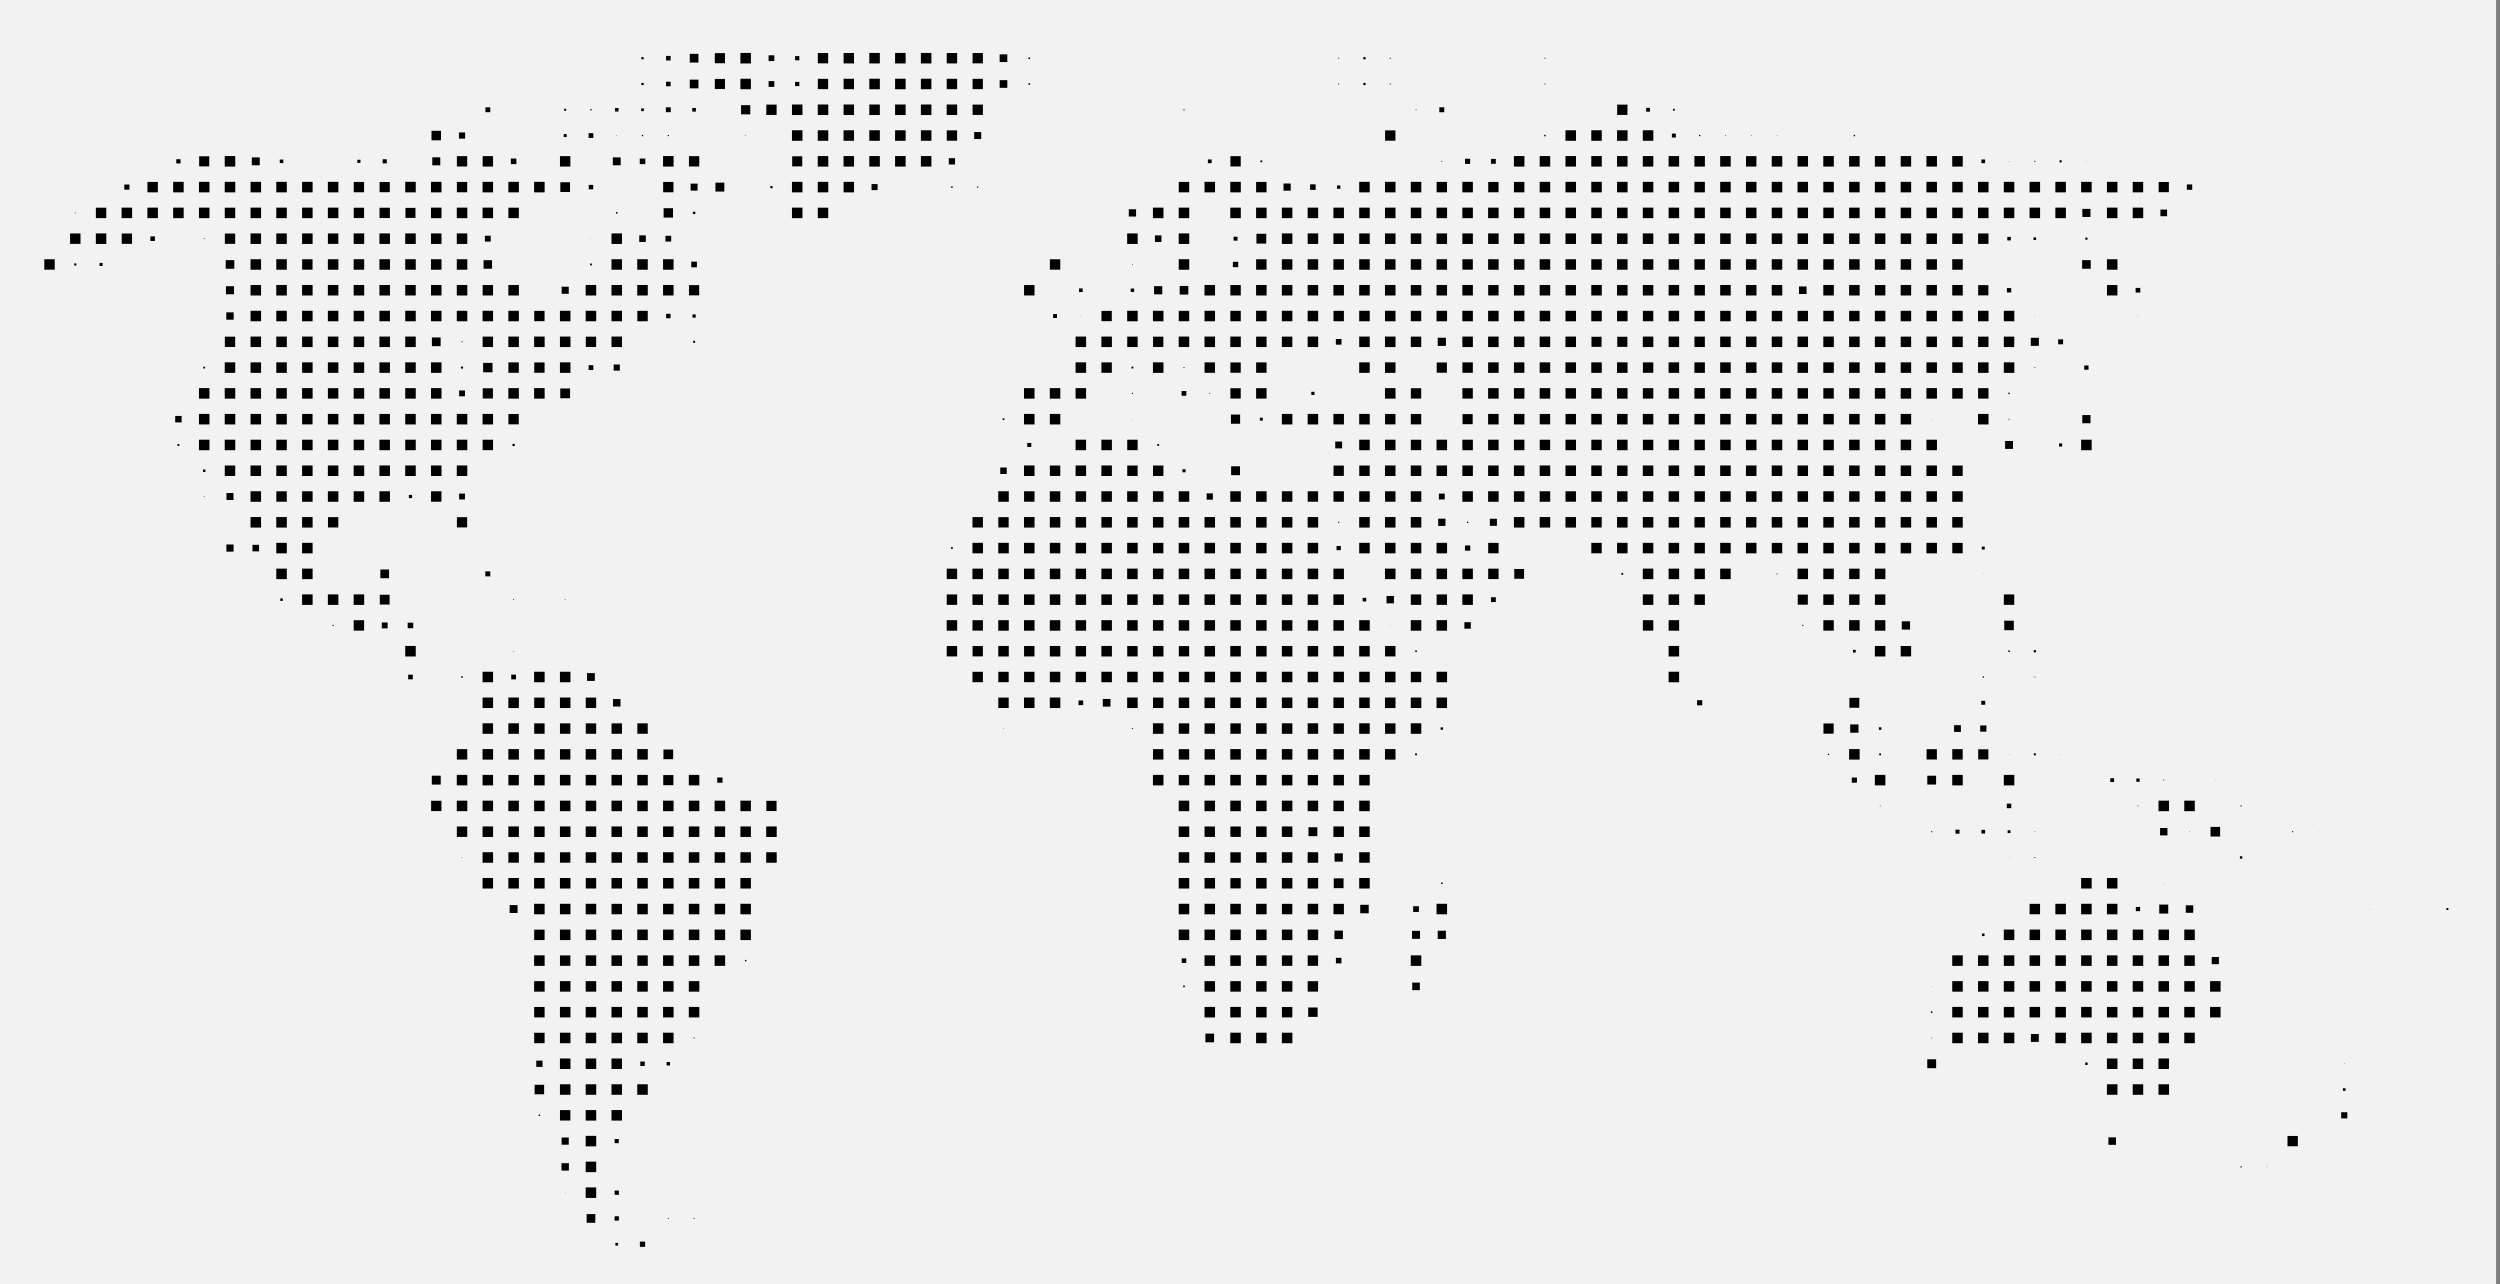 <svg xmlns="http://www.w3.org/2000/svg" viewBox="0 0 1557.06 799.82"><rect x="0" y="0" width="1557.06" height="799.82" fill="#808080" stroke="none"/><defs><style>.cls-1{fill:#f2f2f2;}</style></defs><g id="Layer_2" data-name="Layer 2"><g id="Layer_1-2" data-name="Layer 1"><rect class="cls-1" width="1554.6" height="799.82"/><rect x="1556.84" y="162.76" width="0.22" height="0.22"/><rect x="399.48" y="35.55" width="1.39" height="1.39"/><rect x="414.82" y="34.83" width="2.85" height="2.84"/><rect x="429.6" y="33.54" width="5.41" height="5.42"/><rect x="445.21" y="33.1" width="6.31" height="6.29"/><rect x="461.15" y="32.97" width="6.53" height="6.55"/><rect x="478.69" y="34.45" width="3.58" height="3.59"/><rect x="495.22" y="34.93" width="2.63" height="2.64"/><rect x="509.36" y="33.03" width="6.43" height="6.43"/><rect x="525.41" y="33.01" width="6.48" height="6.49"/><rect x="541.43" y="32.97" width="6.55" height="6.55"/><rect x="557.48" y="32.97" width="6.57" height="6.55"/><rect x="573.55" y="32.97" width="6.55" height="6.55"/><rect x="589.65" y="33.01" width="6.48" height="6.49"/><rect x="605.74" y="33.03" width="6.43" height="6.43"/><rect x="622.61" y="33.86" width="4.77" height="4.78"/><rect x="640.56" y="35.75" width="1" height="1"/><rect x="753.44" y="36.22" width="0.05" height="0.06"/><rect x="833.48" y="35.96" width="0.56" height="0.57"/><rect x="849.13" y="35.55" width="1.39" height="1.39"/><rect x="865.57" y="35.93" width="0.63" height="0.63"/><rect x="961.94" y="35.96" width="0.56" height="0.57"/><rect x="399.48" y="51.61" width="1.39" height="1.39"/><rect x="414.82" y="50.89" width="2.85" height="2.84"/><rect x="429.6" y="49.6" width="5.41" height="5.42"/><rect x="445.21" y="49.16" width="6.31" height="6.3"/><rect x="461.15" y="49.03" width="6.53" height="6.55"/><rect x="478.69" y="50.51" width="3.58" height="3.59"/><rect x="495.22" y="50.99" width="2.63" height="2.64"/><rect x="509.36" y="49.09" width="6.43" height="6.43"/><rect x="525.41" y="49.06" width="6.48" height="6.49"/><rect x="541.43" y="49.03" width="6.55" height="6.55"/><rect x="557.48" y="49.03" width="6.57" height="6.55"/><rect x="573.55" y="49.03" width="6.55" height="6.55"/><rect x="589.65" y="49.06" width="6.48" height="6.49"/><rect x="605.74" y="49.09" width="6.43" height="6.43"/><rect x="622.61" y="49.92" width="4.77" height="4.78"/><rect x="640.56" y="51.8" width="1" height="1"/><rect x="753.44" y="52.28" width="0.05" height="0.06"/><rect x="833.48" y="52.02" width="0.56" height="0.57"/><rect x="849.13" y="51.61" width="1.39" height="1.39"/><rect x="865.57" y="51.99" width="0.63" height="0.63"/><rect x="961.94" y="52.02" width="0.56" height="0.57"/><rect x="287.67" y="68.27" width="0.2" height="0.18"/><rect x="302.33" y="66.85" width="3.02" height="3.02"/><rect x="319.78" y="68.27" width="0.19" height="0.18"/><rect x="335.9" y="68.34" width="0.07" height="0.06"/><rect x="351.36" y="67.74" width="1.27" height="1.25"/><rect x="367.65" y="67.96" width="0.83" height="0.82"/><rect x="383.02" y="67.26" width="2.21" height="2.2"/><rect x="399.33" y="67.51" width="1.7" height="1.7"/><rect x="414.72" y="66.85" width="3.02" height="3.02"/><rect x="431.16" y="67.23" width="2.26" height="2.26"/><rect x="461.55" y="65.5" width="5.74" height="5.73"/><rect x="477.27" y="65.15" width="6.41" height="6.43"/><rect x="493.25" y="65.09" width="6.55" height="6.55"/><rect x="509.32" y="65.09" width="6.55" height="6.55"/><rect x="525.39" y="65.09" width="6.52" height="6.55"/><rect x="541.43" y="65.09" width="6.55" height="6.55"/><rect x="557.48" y="65.09" width="6.57" height="6.55"/><rect x="573.55" y="65.09" width="6.55" height="6.55"/><rect x="589.62" y="65.09" width="6.53" height="6.55"/><rect x="605.74" y="65.15" width="6.43" height="6.43"/><rect x="737.08" y="68.02" width="0.68" height="0.69"/><rect x="881.69" y="68.1" width="0.51" height="0.51"/><rect x="896.44" y="66.82" width="3.09" height="3.09"/><rect x="994.28" y="68.3" width="0.12" height="0.12"/><rect x="1007.21" y="65.15" width="6.41" height="6.43"/><rect x="1025.27" y="67.17" width="2.39" height="2.4"/><rect x="1041.95" y="67.8" width="1.14" height="1.13"/><rect x="1138.84" y="68.34" width="0.07" height="0.06"/><rect x="268.75" y="81.46" width="5.92" height="5.92"/><rect x="285.84" y="82.5" width="3.85" height="3.85"/><rect x="319.86" y="84.39" width="0.07" height="0.06"/><rect x="351.1" y="83.51" width="1.83" height="1.83"/><rect x="366.58" y="82.94" width="2.97" height="2.96"/><rect x="383.97" y="84.26" width="0.32" height="0.32"/><rect x="399.77" y="84.02" width="0.83" height="0.82"/><rect x="415.89" y="84.08" width="0.71" height="0.7"/><rect x="464.22" y="84.24" width="0.39" height="0.38"/><rect x="493.25" y="81.14" width="6.55" height="6.55"/><rect x="509.32" y="81.14" width="6.55" height="6.55"/><rect x="525.39" y="81.14" width="6.52" height="6.55"/><rect x="541.43" y="81.14" width="6.55" height="6.55"/><rect x="557.48" y="81.14" width="6.57" height="6.55"/><rect x="573.55" y="81.14" width="6.55" height="6.55"/><rect x="589.67" y="81.2" width="6.43" height="6.43"/><rect x="606.76" y="82.25" width="4.36" height="4.35"/><rect x="862.67" y="81.2" width="6.43" height="6.43"/><rect x="914.02" y="84.39" width="0.07" height="0.06"/><rect x="961.77" y="83.96" width="0.93" height="0.94"/><rect x="975.02" y="81.14" width="6.55" height="6.55"/><rect x="991.09" y="81.14" width="6.53" height="6.55"/><rect x="1007.13" y="81.14" width="6.55" height="6.55"/><rect x="1023.18" y="81.14" width="6.55" height="6.55"/><rect x="1041.29" y="83.19" width="2.46" height="2.46"/><rect x="1058.17" y="84.02" width="0.83" height="0.82"/><rect x="1074.41" y="84.2" width="0.44" height="0.44"/><rect x="1090.51" y="84.24" width="0.39" height="0.38"/><rect x="1106.6" y="84.26" width="0.32" height="0.32"/><rect x="1154.49" y="83.98" width="0.88" height="0.89"/><rect x="109.8" y="99.16" width="2.65" height="2.64"/><rect x="124.04" y="97.34" width="6.28" height="6.29"/><rect x="139.97" y="97.2" width="6.55" height="6.55"/><rect x="156.84" y="98.03" width="4.92" height="4.91"/><rect x="174.25" y="99.38" width="2.22" height="2.2"/><rect x="207.44" y="100.45" width="0.07" height="0.06"/><rect x="222.56" y="99.5" width="1.95" height="1.95"/><rect x="238.31" y="99.19" width="2.58" height="2.58"/><rect x="269.24" y="97.99" width="4.97" height="4.98"/><rect x="284.55" y="97.26" width="6.43" height="6.43"/><rect x="300.6" y="97.24" width="6.48" height="6.49"/><rect x="318.15" y="98.75" width="3.46" height="3.47"/><rect x="335.86" y="100.39" width="0.19" height="0.18"/><rect x="348.76" y="97.24" width="6.48" height="6.49"/><rect x="381.68" y="98.03" width="4.89" height="4.91"/><rect x="398.46" y="98.75" width="3.46" height="3.47"/><rect x="412.97" y="97.2" width="6.55" height="6.55"/><rect x="429.09" y="97.26" width="6.43" height="6.43"/><rect x="493.39" y="97.34" width="6.28" height="6.29"/><rect x="509.32" y="97.2" width="6.55" height="6.55"/><rect x="525.39" y="97.2" width="6.52" height="6.55"/><rect x="541.43" y="97.2" width="6.55" height="6.55"/><rect x="557.48" y="97.2" width="6.57" height="6.55"/><rect x="573.55" y="97.2" width="6.55" height="6.55"/><rect x="590.93" y="98.53" width="3.9" height="3.91"/><rect x="752.3" y="99.32" width="2.34" height="2.32"/><rect x="766.32" y="97.26" width="6.43" height="6.43"/><rect x="785.02" y="99.92" width="1.14" height="1.13"/><rect x="897.71" y="100.2" width="0.56" height="0.57"/><rect x="912.44" y="98.87" width="3.21" height="3.21"/><rect x="928.61" y="98.97" width="3.02" height="3.02"/><rect x="942.9" y="97.2" width="6.55" height="6.55"/><rect x="958.95" y="97.2" width="6.55" height="6.55"/><rect x="975.02" y="97.2" width="6.55" height="6.55"/><rect x="991.09" y="97.2" width="6.53" height="6.55"/><rect x="1007.13" y="97.2" width="6.55" height="6.55"/><rect x="1023.18" y="97.2" width="6.55" height="6.55"/><rect x="1039.25" y="97.2" width="6.55" height="6.55"/><rect x="1055.32" y="97.2" width="6.52" height="6.55"/><rect x="1071.37" y="97.2" width="6.55" height="6.55"/><rect x="1087.46" y="97.24" width="6.48" height="6.49"/><rect x="1103.48" y="97.2" width="6.55" height="6.55"/><rect x="1119.55" y="97.2" width="6.53" height="6.55"/><rect x="1135.6" y="97.2" width="6.55" height="6.55"/><rect x="1151.67" y="97.2" width="6.55" height="6.55"/><rect x="1167.71" y="97.2" width="6.55" height="6.55"/><rect x="1183.79" y="97.2" width="6.52" height="6.55"/><rect x="1199.83" y="97.2" width="6.55" height="6.55"/><rect x="1215.9" y="97.2" width="6.55" height="6.55"/><rect x="1234.07" y="99.32" width="2.31" height="2.32"/><rect x="1251.13" y="100.32" width="0.32" height="0.32"/><rect x="1267.03" y="100.16" width="0.63" height="0.63"/><rect x="1282.74" y="99.82" width="1.32" height="1.33"/><rect x="1299.35" y="100.36" width="0.24" height="0.25"/><rect x="77.41" y="114.93" width="3.21" height="3.21"/><rect x="91.83" y="113.3" width="6.48" height="6.49"/><rect x="107.85" y="113.26" width="6.55" height="6.55"/><rect x="123.92" y="113.26" width="6.53" height="6.55"/><rect x="139.97" y="113.26" width="6.55" height="6.55"/><rect x="156.04" y="113.26" width="6.55" height="6.55"/><rect x="172.08" y="113.26" width="6.55" height="6.55"/><rect x="188.15" y="113.26" width="6.55" height="6.55"/><rect x="204.2" y="113.26" width="6.55" height="6.55"/><rect x="220.32" y="113.32" width="6.43" height="6.43"/><rect x="236.41" y="113.36" width="6.36" height="6.35"/><rect x="252.39" y="113.26" width="6.55" height="6.55"/><rect x="268.43" y="113.26" width="6.55" height="6.55"/><rect x="284.55" y="113.32" width="6.43" height="6.43"/><rect x="300.55" y="113.26" width="6.55" height="6.55"/><rect x="316.62" y="113.26" width="6.55" height="6.55"/><rect x="332.66" y="113.26" width="6.55" height="6.55"/><rect x="348.98" y="113.52" width="6.04" height="6.05"/><rect x="366.68" y="115.16" width="2.78" height="2.77"/><rect x="413.02" y="113.32" width="6.43" height="6.43"/><rect x="430.13" y="114.37" width="4.33" height="4.35"/><rect x="445.6" y="113.77" width="5.53" height="5.54"/><rect x="479.78" y="115.84" width="1.39" height="1.39"/><rect x="493.25" y="113.26" width="6.55" height="6.55"/><rect x="509.32" y="113.26" width="6.55" height="6.55"/><rect x="525.39" y="113.26" width="6.52" height="6.55"/><rect x="542.82" y="114.65" width="3.77" height="3.77"/><rect x="592.42" y="116.07" width="0.92" height="0.94"/><rect x="608.56" y="116.16" width="0.75" height="0.75"/><rect x="734.16" y="113.3" width="6.5" height="6.49"/><rect x="750.2" y="113.26" width="6.55" height="6.55"/><rect x="766.25" y="113.26" width="6.55" height="6.55"/><rect x="782.34" y="113.3" width="6.5" height="6.49"/><rect x="799.41" y="114.31" width="4.48" height="4.47"/><rect x="815.97" y="114.81" width="3.46" height="3.47"/><rect x="832.72" y="115.5" width="2.09" height="2.08"/><rect x="846.55" y="113.26" width="6.55" height="6.55"/><rect x="862.6" y="113.26" width="6.55" height="6.55"/><rect x="878.67" y="113.26" width="6.55" height="6.55"/><rect x="894.76" y="113.3" width="6.48" height="6.49"/><rect x="910.79" y="113.26" width="6.55" height="6.55"/><rect x="926.9" y="113.32" width="6.43" height="6.43"/><rect x="942.92" y="113.3" width="6.5" height="6.49"/><rect x="958.95" y="113.26" width="6.55" height="6.55"/><rect x="975.02" y="113.26" width="6.55" height="6.55"/><rect x="991.09" y="113.26" width="6.53" height="6.55"/><rect x="1007.13" y="113.26" width="6.55" height="6.55"/><rect x="1023.18" y="113.26" width="6.55" height="6.55"/><rect x="1039.25" y="113.26" width="6.55" height="6.55"/><rect x="1055.32" y="113.26" width="6.52" height="6.55"/><rect x="1071.37" y="113.26" width="6.55" height="6.55"/><rect x="1087.41" y="113.26" width="6.57" height="6.55"/><rect x="1103.48" y="113.26" width="6.55" height="6.55"/><rect x="1119.55" y="113.26" width="6.53" height="6.55"/><rect x="1135.6" y="113.26" width="6.55" height="6.55"/><rect x="1151.67" y="113.26" width="6.55" height="6.55"/><rect x="1167.71" y="113.26" width="6.55" height="6.55"/><rect x="1183.79" y="113.26" width="6.52" height="6.55"/><rect x="1199.83" y="113.26" width="6.55" height="6.55"/><rect x="1215.9" y="113.26" width="6.55" height="6.55"/><rect x="1231.95" y="113.26" width="6.55" height="6.55"/><rect x="1248.02" y="113.26" width="6.55" height="6.55"/><rect x="1264.06" y="113.26" width="6.55" height="6.55"/><rect x="1280.13" y="113.26" width="6.55" height="6.55"/><rect x="1296.18" y="113.26" width="6.55" height="6.55"/><rect x="1312.25" y="113.26" width="6.55" height="6.55"/><rect x="1328.32" y="113.3" width="6.5" height="6.49"/><rect x="1344.46" y="113.36" width="6.36" height="6.35"/><rect x="1362.02" y="114.87" width="3.34" height="3.35"/><rect x="46.64" y="132.35" width="0.51" height="0.5"/><rect x="59.71" y="129.36" width="6.48" height="6.49"/><rect x="75.73" y="129.32" width="6.55" height="6.55"/><rect x="91.8" y="129.32" width="6.55" height="6.55"/><rect x="107.85" y="129.32" width="6.55" height="6.55"/><rect x="123.92" y="129.32" width="6.53" height="6.55"/><rect x="139.99" y="129.36" width="6.5" height="6.49"/><rect x="156.04" y="129.32" width="6.55" height="6.55"/><rect x="172.08" y="129.32" width="6.55" height="6.55"/><rect x="188.15" y="129.32" width="6.55" height="6.55"/><rect x="204.2" y="129.32" width="6.55" height="6.55"/><rect x="220.32" y="129.38" width="6.43" height="6.43"/><rect x="236.39" y="129.38" width="6.43" height="6.43"/><rect x="252.53" y="129.48" width="6.23" height="6.23"/><rect x="268.43" y="129.32" width="6.55" height="6.55"/><rect x="284.5" y="129.32" width="6.55" height="6.55"/><rect x="300.55" y="129.32" width="6.55" height="6.55"/><rect x="316.64" y="129.36" width="6.5" height="6.49"/><rect x="367.99" y="132.53" width="0.12" height="0.13"/><rect x="383.65" y="132.13" width="0.95" height="0.94"/><rect x="413.31" y="129.67" width="5.87" height="5.85"/><rect x="431.55" y="131.84" width="1.51" height="1.51"/><rect x="493.25" y="129.32" width="6.55" height="6.55"/><rect x="509.34" y="129.36" width="6.5" height="6.49"/><rect x="703.04" y="130.33" width="4.53" height="4.53"/><rect x="718.08" y="129.32" width="6.55" height="6.55"/><rect x="734.13" y="129.32" width="6.55" height="6.55"/><rect x="766.25" y="129.32" width="6.55" height="6.55"/><rect x="782.32" y="129.32" width="6.55" height="6.55"/><rect x="798.37" y="129.32" width="6.55" height="6.55"/><rect x="814.44" y="129.32" width="6.55" height="6.55"/><rect x="830.48" y="129.32" width="6.55" height="6.55"/><rect x="846.55" y="129.32" width="6.55" height="6.55"/><rect x="862.6" y="129.32" width="6.55" height="6.55"/><rect x="878.67" y="129.32" width="6.55" height="6.55"/><rect x="894.71" y="129.32" width="6.55" height="6.55"/><rect x="910.79" y="129.32" width="6.55" height="6.55"/><rect x="926.83" y="129.32" width="6.55" height="6.55"/><rect x="942.9" y="129.32" width="6.55" height="6.55"/><rect x="958.95" y="129.32" width="6.55" height="6.55"/><rect x="975.02" y="129.32" width="6.55" height="6.55"/><rect x="991.09" y="129.32" width="6.53" height="6.55"/><rect x="1007.13" y="129.32" width="6.55" height="6.55"/><rect x="1023.18" y="129.32" width="6.55" height="6.55"/><rect x="1039.25" y="129.32" width="6.55" height="6.55"/><rect x="1055.32" y="129.32" width="6.52" height="6.55"/><rect x="1071.37" y="129.32" width="6.55" height="6.55"/><rect x="1087.41" y="129.32" width="6.57" height="6.55"/><rect x="1103.48" y="129.32" width="6.55" height="6.55"/><rect x="1119.55" y="129.32" width="6.53" height="6.55"/><rect x="1135.6" y="129.32" width="6.55" height="6.55"/><rect x="1151.67" y="129.32" width="6.55" height="6.55"/><rect x="1167.71" y="129.32" width="6.55" height="6.55"/><rect x="1183.79" y="129.32" width="6.52" height="6.55"/><rect x="1199.83" y="129.32" width="6.55" height="6.55"/><rect x="1215.9" y="129.32" width="6.55" height="6.55"/><rect x="1231.95" y="129.32" width="6.55" height="6.55"/><rect x="1248.02" y="129.32" width="6.55" height="6.55"/><rect x="1264.06" y="129.32" width="6.55" height="6.55"/><rect x="1280.13" y="129.32" width="6.55" height="6.55"/><rect x="1296.94" y="130.09" width="5.04" height="5.03"/><rect x="1312.25" y="129.32" width="6.55" height="6.55"/><rect x="1328.3" y="129.32" width="6.55" height="6.55"/><rect x="1345.56" y="130.52" width="4.16" height="4.15"/><rect x="43.64" y="145.41" width="6.5" height="6.49"/><rect x="59.69" y="145.38" width="6.52" height="6.55"/><rect x="75.81" y="145.45" width="6.43" height="6.42"/><rect x="93.66" y="147.24" width="2.82" height="2.84"/><rect x="126.94" y="148.41" width="0.49" height="0.5"/><rect x="140.04" y="145.45" width="6.43" height="6.42"/><rect x="156.04" y="145.38" width="6.55" height="6.55"/><rect x="172.08" y="145.38" width="6.55" height="6.55"/><rect x="188.15" y="145.38" width="6.55" height="6.55"/><rect x="204.22" y="145.41" width="6.5" height="6.49"/><rect x="220.27" y="145.38" width="6.55" height="6.55"/><rect x="236.32" y="145.38" width="6.55" height="6.55"/><rect x="252.39" y="145.38" width="6.55" height="6.55"/><rect x="268.43" y="145.38" width="6.55" height="6.55"/><rect x="284.5" y="145.38" width="6.55" height="6.55"/><rect x="302.01" y="146.82" width="3.65" height="3.65"/><rect x="367.95" y="148.53" width="0.24" height="0.26"/><rect x="380.85" y="145.38" width="6.55" height="6.55"/><rect x="398.14" y="146.6" width="4.09" height="4.1"/><rect x="414.45" y="146.86" width="3.58" height="3.59"/><rect x="702.02" y="145.38" width="6.55" height="6.55"/><rect x="719.3" y="146.6" width="4.09" height="4.1"/><rect x="734.13" y="145.38" width="6.55" height="6.55"/><rect x="768.29" y="147.44" width="2.46" height="2.45"/><rect x="782.54" y="145.6" width="6.11" height="6.11"/><rect x="798.37" y="145.38" width="6.55" height="6.55"/><rect x="814.44" y="145.38" width="6.55" height="6.55"/><rect x="830.48" y="145.38" width="6.55" height="6.55"/><rect x="846.55" y="145.38" width="6.55" height="6.55"/><rect x="862.6" y="145.38" width="6.55" height="6.55"/><rect x="878.67" y="145.38" width="6.55" height="6.55"/><rect x="894.71" y="145.38" width="6.55" height="6.55"/><rect x="910.79" y="145.38" width="6.55" height="6.55"/><rect x="926.83" y="145.38" width="6.55" height="6.55"/><rect x="942.9" y="145.38" width="6.55" height="6.55"/><rect x="958.95" y="145.38" width="6.55" height="6.55"/><rect x="975.02" y="145.38" width="6.55" height="6.55"/><rect x="991.09" y="145.38" width="6.53" height="6.55"/><rect x="1007.13" y="145.38" width="6.55" height="6.55"/><rect x="1023.18" y="145.38" width="6.55" height="6.55"/><rect x="1039.25" y="145.38" width="6.55" height="6.55"/><rect x="1055.32" y="145.38" width="6.52" height="6.55"/><rect x="1071.37" y="145.38" width="6.55" height="6.55"/><rect x="1087.41" y="145.38" width="6.57" height="6.55"/><rect x="1103.48" y="145.38" width="6.55" height="6.55"/><rect x="1119.55" y="145.38" width="6.53" height="6.55"/><rect x="1135.6" y="145.38" width="6.55" height="6.55"/><rect x="1151.67" y="145.38" width="6.55" height="6.55"/><rect x="1167.71" y="145.38" width="6.55" height="6.55"/><rect x="1183.79" y="145.38" width="6.52" height="6.55"/><rect x="1199.83" y="145.38" width="6.55" height="6.55"/><rect x="1215.9" y="145.38" width="6.55" height="6.55"/><rect x="1232" y="145.41" width="6.48" height="6.49"/><rect x="1250.19" y="147.55" width="2.19" height="2.2"/><rect x="1266.52" y="147.84" width="1.63" height="1.64"/><rect x="1298.81" y="147.99" width="1.31" height="1.33"/><rect x="27.6" y="161.47" width="6.48" height="6.49"/><rect x="46.22" y="164.05" width="1.34" height="1.33"/><rect x="62" y="163.77" width="1.9" height="1.89"/><rect x="140.57" y="162.03" width="5.36" height="5.36"/><rect x="156.04" y="161.45" width="6.55" height="6.54"/><rect x="172.08" y="161.45" width="6.55" height="6.54"/><rect x="188.18" y="161.47" width="6.48" height="6.49"/><rect x="204.2" y="161.45" width="6.55" height="6.54"/><rect x="220.27" y="161.45" width="6.55" height="6.54"/><rect x="236.32" y="161.45" width="6.55" height="6.54"/><rect x="252.39" y="161.45" width="6.55" height="6.54"/><rect x="268.43" y="161.45" width="6.55" height="6.54"/><rect x="284.5" y="161.45" width="6.55" height="6.54"/><rect x="301.18" y="162.07" width="5.28" height="5.3"/><rect x="319.86" y="164.68" width="0.07" height="0.06"/><rect x="367.51" y="164.15" width="1.12" height="1.13"/><rect x="380.85" y="161.45" width="6.55" height="6.54"/><rect x="396.9" y="161.45" width="6.55" height="6.54"/><rect x="412.97" y="161.45" width="6.55" height="6.54"/><rect x="430.52" y="162.96" width="3.53" height="3.52"/><rect x="641.02" y="164.68" width="0.07" height="0.06"/><rect x="653.88" y="161.47" width="6.48" height="6.49"/><rect x="705.08" y="164.49" width="0.44" height="0.44"/><rect x="734.13" y="161.45" width="6.55" height="6.54"/><rect x="767.85" y="163.04" width="3.34" height="3.35"/><rect x="782.34" y="161.47" width="6.5" height="6.49"/><rect x="798.37" y="161.45" width="6.55" height="6.54"/><rect x="814.44" y="161.45" width="6.55" height="6.54"/><rect x="830.48" y="161.45" width="6.55" height="6.54"/><rect x="846.55" y="161.45" width="6.55" height="6.54"/><rect x="862.6" y="161.45" width="6.55" height="6.54"/><rect x="878.67" y="161.45" width="6.55" height="6.54"/><rect x="894.71" y="161.45" width="6.55" height="6.54"/><rect x="910.81" y="161.47" width="6.5" height="6.49"/><rect x="926.83" y="161.45" width="6.55" height="6.54"/><rect x="942.9" y="161.45" width="6.55" height="6.54"/><rect x="958.95" y="161.45" width="6.55" height="6.54"/><rect x="975.02" y="161.45" width="6.55" height="6.54"/><rect x="991.09" y="161.45" width="6.53" height="6.54"/><rect x="1007.13" y="161.45" width="6.55" height="6.54"/><rect x="1023.18" y="161.45" width="6.55" height="6.54"/><rect x="1039.25" y="161.45" width="6.55" height="6.54"/><rect x="1055.32" y="161.45" width="6.52" height="6.54"/><rect x="1071.37" y="161.45" width="6.55" height="6.54"/><rect x="1087.41" y="161.45" width="6.57" height="6.54"/><rect x="1103.48" y="161.45" width="6.55" height="6.54"/><rect x="1119.55" y="161.45" width="6.53" height="6.54"/><rect x="1135.6" y="161.45" width="6.55" height="6.54"/><rect x="1151.67" y="161.45" width="6.55" height="6.54"/><rect x="1167.71" y="161.45" width="6.55" height="6.54"/><rect x="1183.79" y="161.45" width="6.52" height="6.54"/><rect x="1199.83" y="161.45" width="6.55" height="6.54"/><rect x="1215.9" y="161.45" width="6.55" height="6.54"/><rect x="1296.79" y="162.03" width="5.36" height="5.36"/><rect x="1312.25" y="161.45" width="6.55" height="6.54"/><rect x="127.09" y="180.68" width="0.19" height="0.18"/><rect x="140.72" y="178.26" width="5.04" height="5.03"/><rect x="156.04" y="177.5" width="6.55" height="6.54"/><rect x="172.08" y="177.5" width="6.55" height="6.54"/><rect x="188.15" y="177.5" width="6.55" height="6.54"/><rect x="204.2" y="177.5" width="6.55" height="6.54"/><rect x="220.27" y="177.5" width="6.55" height="6.54"/><rect x="236.32" y="177.5" width="6.55" height="6.54"/><rect x="252.39" y="177.5" width="6.55" height="6.54"/><rect x="268.43" y="177.5" width="6.55" height="6.54"/><rect x="284.5" y="177.5" width="6.55" height="6.54"/><rect x="300.6" y="177.53" width="6.48" height="6.49"/><rect x="316.62" y="177.5" width="6.55" height="6.54"/><rect x="335.9" y="180.74" width="0.07" height="0.06"/><rect x="349.81" y="178.56" width="4.41" height="4.42"/><rect x="364.78" y="177.5" width="6.55" height="6.54"/><rect x="380.85" y="177.5" width="6.55" height="6.54"/><rect x="396.9" y="177.5" width="6.55" height="6.54"/><rect x="412.97" y="177.5" width="6.55" height="6.54"/><rect x="429.11" y="177.59" width="6.36" height="6.37"/><rect x="637.81" y="177.53" width="6.5" height="6.49"/><rect x="657.02" y="180.68" width="0.19" height="0.18"/><rect x="672.04" y="179.64" width="2.26" height="2.26"/><rect x="704.23" y="179.71" width="2.14" height="2.13"/><rect x="718.79" y="178.22" width="5.11" height="5.1"/><rect x="734.74" y="178.1" width="5.36" height="5.35"/><rect x="750.2" y="177.5" width="6.55" height="6.54"/><rect x="766.3" y="177.53" width="6.48" height="6.49"/><rect x="782.32" y="177.5" width="6.55" height="6.54"/><rect x="798.37" y="177.5" width="6.55" height="6.54"/><rect x="814.44" y="177.5" width="6.55" height="6.54"/><rect x="830.48" y="177.5" width="6.55" height="6.54"/><rect x="846.55" y="177.5" width="6.55" height="6.54"/><rect x="862.6" y="177.5" width="6.55" height="6.54"/><rect x="878.67" y="177.5" width="6.55" height="6.54"/><rect x="894.71" y="177.5" width="6.55" height="6.54"/><rect x="910.79" y="177.5" width="6.55" height="6.54"/><rect x="926.88" y="177.53" width="6.48" height="6.49"/><rect x="942.9" y="177.5" width="6.55" height="6.54"/><rect x="958.95" y="177.5" width="6.55" height="6.54"/><rect x="975.04" y="177.53" width="6.5" height="6.49"/><rect x="991.09" y="177.5" width="6.53" height="6.54"/><rect x="1007.13" y="177.5" width="6.55" height="6.54"/><rect x="1023.18" y="177.5" width="6.55" height="6.54"/><rect x="1039.25" y="177.5" width="6.55" height="6.54"/><rect x="1055.32" y="177.5" width="6.52" height="6.54"/><rect x="1071.37" y="177.5" width="6.55" height="6.54"/><rect x="1087.41" y="177.5" width="6.57" height="6.54"/><rect x="1103.48" y="177.5" width="6.55" height="6.54"/><rect x="1120.45" y="178.42" width="4.72" height="4.71"/><rect x="1135.6" y="177.5" width="6.55" height="6.54"/><rect x="1151.67" y="177.5" width="6.55" height="6.54"/><rect x="1167.74" y="177.53" width="6.5" height="6.49"/><rect x="1183.79" y="177.5" width="6.52" height="6.54"/><rect x="1199.83" y="177.5" width="6.55" height="6.54"/><rect x="1215.9" y="177.5" width="6.55" height="6.54"/><rect x="1232.05" y="177.59" width="6.36" height="6.37"/><rect x="1249.94" y="179.42" width="2.7" height="2.72"/><rect x="1312.28" y="177.53" width="6.5" height="6.49"/><rect x="1330.12" y="179.32" width="2.9" height="2.9"/><rect x="140.94" y="194.54" width="4.6" height="4.59"/><rect x="156.04" y="193.56" width="6.55" height="6.54"/><rect x="172.08" y="193.56" width="6.55" height="6.54"/><rect x="188.15" y="193.56" width="6.55" height="6.54"/><rect x="204.2" y="193.56" width="6.55" height="6.54"/><rect x="220.27" y="193.56" width="6.55" height="6.54"/><rect x="236.32" y="193.56" width="6.55" height="6.54"/><rect x="252.39" y="193.56" width="6.55" height="6.54"/><rect x="268.43" y="193.56" width="6.55" height="6.54"/><rect x="284.5" y="193.56" width="6.55" height="6.54"/><rect x="300.55" y="193.56" width="6.55" height="6.54"/><rect x="316.62" y="193.56" width="6.55" height="6.54"/><rect x="332.74" y="193.62" width="6.43" height="6.42"/><rect x="348.74" y="193.56" width="6.55" height="6.54"/><rect x="364.78" y="193.56" width="6.55" height="6.54"/><rect x="380.85" y="193.56" width="6.55" height="6.54"/><rect x="396.95" y="193.59" width="6.48" height="6.49"/><rect x="414.84" y="195.45" width="2.78" height="2.77"/><rect x="431.3" y="195.83" width="2" height="2.01"/><rect x="655.9" y="195.61" width="2.44" height="2.45"/><rect x="673.04" y="196.7" width="0.27" height="0.26"/><rect x="686.02" y="193.62" width="6.43" height="6.42"/><rect x="702.02" y="193.56" width="6.55" height="6.54"/><rect x="718.08" y="193.56" width="6.55" height="6.54"/><rect x="734.16" y="193.59" width="6.5" height="6.49"/><rect x="750.2" y="193.56" width="6.55" height="6.54"/><rect x="766.3" y="193.59" width="6.48" height="6.49"/><rect x="782.32" y="193.56" width="6.55" height="6.54"/><rect x="798.37" y="193.56" width="6.55" height="6.54"/><rect x="814.44" y="193.56" width="6.55" height="6.54"/><rect x="830.53" y="193.59" width="6.48" height="6.49"/><rect x="846.55" y="193.56" width="6.55" height="6.54"/><rect x="862.6" y="193.56" width="6.55" height="6.54"/><rect x="878.69" y="193.59" width="6.48" height="6.49"/><rect x="894.71" y="193.56" width="6.55" height="6.54"/><rect x="910.79" y="193.56" width="6.55" height="6.54"/><rect x="926.83" y="193.56" width="6.55" height="6.54"/><rect x="942.9" y="193.56" width="6.55" height="6.54"/><rect x="958.95" y="193.56" width="6.55" height="6.54"/><rect x="975.02" y="193.56" width="6.55" height="6.54"/><rect x="991.09" y="193.56" width="6.53" height="6.54"/><rect x="1007.13" y="193.56" width="6.55" height="6.54"/><rect x="1023.23" y="193.59" width="6.48" height="6.49"/><rect x="1039.25" y="193.56" width="6.55" height="6.54"/><rect x="1055.34" y="193.59" width="6.48" height="6.49"/><rect x="1071.39" y="193.59" width="6.5" height="6.49"/><rect x="1087.41" y="193.56" width="6.57" height="6.54"/><rect x="1103.51" y="193.59" width="6.5" height="6.49"/><rect x="1119.58" y="193.59" width="6.48" height="6.49"/><rect x="1135.6" y="193.56" width="6.55" height="6.54"/><rect x="1151.69" y="193.59" width="6.48" height="6.49"/><rect x="1167.71" y="193.56" width="6.55" height="6.54"/><rect x="1183.79" y="193.56" width="6.52" height="6.54"/><rect x="1199.83" y="193.56" width="6.55" height="6.54"/><rect x="1215.9" y="193.56" width="6.55" height="6.54"/><rect x="1231.95" y="193.56" width="6.55" height="6.54"/><rect x="1248.02" y="193.56" width="6.55" height="6.54"/><rect x="1267.23" y="196.7" width="0.24" height="0.26"/><rect x="1331.46" y="196.7" width="0.24" height="0.26"/><rect x="140.04" y="209.68" width="6.43" height="6.42"/><rect x="156.04" y="209.62" width="6.55" height="6.54"/><rect x="172.08" y="209.62" width="6.55" height="6.54"/><rect x="188.15" y="209.62" width="6.55" height="6.54"/><rect x="204.2" y="209.62" width="6.55" height="6.54"/><rect x="220.27" y="209.62" width="6.55" height="6.54"/><rect x="236.32" y="209.62" width="6.55" height="6.54"/><rect x="252.39" y="209.62" width="6.55" height="6.54"/><rect x="268.99" y="210.18" width="5.43" height="5.42"/><rect x="287.45" y="212.58" width="0.63" height="0.62"/><rect x="300.6" y="209.65" width="6.48" height="6.49"/><rect x="316.62" y="209.62" width="6.55" height="6.54"/><rect x="332.66" y="209.62" width="6.55" height="6.54"/><rect x="348.74" y="209.62" width="6.55" height="6.54"/><rect x="364.85" y="209.68" width="6.43" height="6.42"/><rect x="380.85" y="209.62" width="6.55" height="6.54"/><rect x="416.18" y="212.82" width="0.12" height="0.13"/><rect x="431.67" y="212.26" width="1.27" height="1.25"/><rect x="669.9" y="209.62" width="6.55" height="6.54"/><rect x="685.97" y="209.62" width="6.55" height="6.54"/><rect x="702.07" y="209.65" width="6.48" height="6.49"/><rect x="718.13" y="209.68" width="6.43" height="6.42"/><rect x="734.13" y="209.62" width="6.55" height="6.54"/><rect x="750.2" y="209.62" width="6.55" height="6.54"/><rect x="766.25" y="209.62" width="6.55" height="6.54"/><rect x="782.34" y="209.65" width="6.5" height="6.49"/><rect x="798.39" y="209.65" width="6.5" height="6.49"/><rect x="814.44" y="209.62" width="6.55" height="6.54"/><rect x="831.99" y="211.13" width="3.53" height="3.52"/><rect x="846.55" y="209.62" width="6.55" height="6.54"/><rect x="862.6" y="209.62" width="6.55" height="6.54"/><rect x="878.69" y="209.65" width="6.48" height="6.49"/><rect x="895.44" y="210.34" width="5.11" height="5.1"/><rect x="910.79" y="209.62" width="6.55" height="6.54"/><rect x="926.83" y="209.62" width="6.55" height="6.54"/><rect x="942.9" y="209.62" width="6.55" height="6.54"/><rect x="958.95" y="209.62" width="6.55" height="6.54"/><rect x="975.02" y="209.62" width="6.55" height="6.54"/><rect x="991.21" y="209.74" width="6.28" height="6.29"/><rect x="1007.26" y="209.74" width="6.31" height="6.29"/><rect x="1023.18" y="209.62" width="6.55" height="6.54"/><rect x="1039.25" y="209.62" width="6.55" height="6.54"/><rect x="1055.34" y="209.65" width="6.48" height="6.49"/><rect x="1071.37" y="209.62" width="6.55" height="6.54"/><rect x="1087.41" y="209.62" width="6.57" height="6.54"/><rect x="1103.48" y="209.62" width="6.55" height="6.54"/><rect x="1119.55" y="209.62" width="6.53" height="6.54"/><rect x="1135.6" y="209.62" width="6.55" height="6.54"/><rect x="1151.67" y="209.62" width="6.55" height="6.54"/><rect x="1167.71" y="209.62" width="6.55" height="6.54"/><rect x="1183.81" y="209.65" width="6.48" height="6.49"/><rect x="1199.83" y="209.62" width="6.55" height="6.54"/><rect x="1215.9" y="209.62" width="6.55" height="6.54"/><rect x="1232" y="209.65" width="6.48" height="6.49"/><rect x="1248.04" y="209.65" width="6.48" height="6.49"/><rect x="1264.82" y="210.38" width="5.04" height="5.03"/><rect x="1281.86" y="211.35" width="3.09" height="3.08"/><rect x="126.62" y="228.38" width="1.12" height="1.13"/><rect x="139.97" y="225.68" width="6.55" height="6.55"/><rect x="156.04" y="225.68" width="6.55" height="6.55"/><rect x="172.08" y="225.68" width="6.55" height="6.55"/><rect x="188.15" y="225.68" width="6.55" height="6.55"/><rect x="204.2" y="225.68" width="6.55" height="6.55"/><rect x="220.27" y="225.68" width="6.55" height="6.55"/><rect x="236.32" y="225.68" width="6.55" height="6.55"/><rect x="252.39" y="225.68" width="6.55" height="6.55"/><rect x="268.43" y="225.68" width="6.55" height="6.55"/><rect x="287.13" y="228.32" width="1.26" height="1.25"/><rect x="300.89" y="226.02" width="5.87" height="5.86"/><rect x="316.64" y="225.7" width="6.5" height="6.49"/><rect x="332.74" y="225.74" width="6.43" height="6.42"/><rect x="348.74" y="225.68" width="6.55" height="6.55"/><rect x="366.58" y="227.47" width="2.97" height="2.96"/><rect x="382.19" y="227.03" width="3.85" height="3.83"/><rect x="641.02" y="228.92" width="0.07" height="0.06"/><rect x="669.9" y="225.68" width="6.55" height="6.55"/><rect x="685.99" y="225.7" width="6.48" height="6.49"/><rect x="704.72" y="228.38" width="1.14" height="1.13"/><rect x="718.08" y="225.68" width="6.55" height="6.55"/><rect x="737.1" y="228.64" width="0.63" height="0.62"/><rect x="750.23" y="225.7" width="6.48" height="6.49"/><rect x="766.32" y="225.74" width="6.43" height="6.42"/><rect x="782.34" y="225.7" width="6.5" height="6.49"/><rect x="817.67" y="228.92" width="0.07" height="0.06"/><rect x="846.55" y="225.68" width="6.55" height="6.55"/><rect x="862.6" y="225.68" width="6.55" height="6.55"/><rect x="881.86" y="228.86" width="0.17" height="0.18"/><rect x="894.81" y="225.77" width="6.36" height="6.37"/><rect x="910.81" y="225.7" width="6.5" height="6.49"/><rect x="926.83" y="225.68" width="6.55" height="6.55"/><rect x="942.92" y="225.7" width="6.5" height="6.49"/><rect x="958.95" y="225.68" width="6.55" height="6.55"/><rect x="975.02" y="225.68" width="6.55" height="6.55"/><rect x="991.09" y="225.68" width="6.53" height="6.55"/><rect x="1007.13" y="225.68" width="6.55" height="6.55"/><rect x="1023.23" y="225.7" width="6.48" height="6.49"/><rect x="1039.25" y="225.68" width="6.55" height="6.55"/><rect x="1055.32" y="225.68" width="6.52" height="6.55"/><rect x="1071.37" y="225.68" width="6.55" height="6.55"/><rect x="1087.41" y="225.68" width="6.57" height="6.55"/><rect x="1103.48" y="225.68" width="6.55" height="6.55"/><rect x="1119.55" y="225.68" width="6.53" height="6.55"/><rect x="1135.6" y="225.68" width="6.55" height="6.55"/><rect x="1151.67" y="225.68" width="6.55" height="6.55"/><rect x="1167.71" y="225.68" width="6.55" height="6.55"/><rect x="1183.79" y="225.68" width="6.52" height="6.55"/><rect x="1199.83" y="225.68" width="6.55" height="6.55"/><rect x="1215.9" y="225.68" width="6.55" height="6.55"/><rect x="1231.95" y="225.68" width="6.55" height="6.55"/><rect x="1248.02" y="225.68" width="6.55" height="6.55"/><rect x="1267.08" y="228.7" width="0.51" height="0.5"/><rect x="1298.13" y="227.63" width="2.66" height="2.64"/><rect x="123.92" y="241.74" width="6.53" height="6.55"/><rect x="139.97" y="241.74" width="6.55" height="6.55"/><rect x="156.04" y="241.74" width="6.55" height="6.55"/><rect x="172.08" y="241.74" width="6.55" height="6.55"/><rect x="188.15" y="241.74" width="6.55" height="6.55"/><rect x="204.22" y="241.76" width="6.5" height="6.49"/><rect x="220.27" y="241.74" width="6.55" height="6.55"/><rect x="236.32" y="241.74" width="6.55" height="6.55"/><rect x="252.39" y="241.74" width="6.55" height="6.55"/><rect x="268.43" y="241.74" width="6.55" height="6.55"/><rect x="285.94" y="243.19" width="3.65" height="3.65"/><rect x="300.65" y="241.82" width="6.36" height="6.37"/><rect x="316.62" y="241.74" width="6.55" height="6.55"/><rect x="332.66" y="241.74" width="6.55" height="6.55"/><rect x="348.95" y="241.96" width="6.11" height="6.1"/><rect x="637.78" y="241.74" width="6.55" height="6.55"/><rect x="653.85" y="241.74" width="6.53" height="6.55"/><rect x="669.9" y="241.74" width="6.55" height="6.55"/><rect x="704.94" y="244.66" width="0.71" height="0.69"/><rect x="735.93" y="243.53" width="2.94" height="2.96"/><rect x="753.2" y="244.72" width="0.56" height="0.57"/><rect x="766.32" y="241.8" width="6.43" height="6.43"/><rect x="782.34" y="241.76" width="6.5" height="6.49"/><rect x="816.72" y="244.03" width="1.95" height="1.96"/><rect x="862.6" y="241.74" width="6.55" height="6.55"/><rect x="878.72" y="241.8" width="6.43" height="6.43"/><rect x="910.81" y="241.76" width="6.5" height="6.49"/><rect x="926.83" y="241.74" width="6.55" height="6.55"/><rect x="942.9" y="241.74" width="6.55" height="6.55"/><rect x="958.95" y="241.74" width="6.55" height="6.55"/><rect x="975.04" y="241.76" width="6.5" height="6.49"/><rect x="991.09" y="241.74" width="6.53" height="6.55"/><rect x="1007.13" y="241.74" width="6.55" height="6.55"/><rect x="1023.23" y="241.76" width="6.48" height="6.49"/><rect x="1039.25" y="241.74" width="6.55" height="6.55"/><rect x="1055.32" y="241.74" width="6.52" height="6.55"/><rect x="1071.37" y="241.74" width="6.55" height="6.55"/><rect x="1087.41" y="241.74" width="6.57" height="6.55"/><rect x="1103.48" y="241.74" width="6.55" height="6.55"/><rect x="1119.58" y="241.76" width="6.48" height="6.49"/><rect x="1135.62" y="241.76" width="6.5" height="6.49"/><rect x="1151.67" y="241.74" width="6.55" height="6.55"/><rect x="1167.71" y="241.74" width="6.55" height="6.55"/><rect x="1183.79" y="241.74" width="6.52" height="6.55"/><rect x="1199.83" y="241.74" width="6.55" height="6.55"/><rect x="1215.9" y="241.74" width="6.55" height="6.55"/><rect x="1232" y="241.76" width="6.48" height="6.49"/><rect x="1250.84" y="244.56" width="0.88" height="0.89"/><rect x="1299.37" y="244.91" width="0.17" height="0.18"/><rect x="109.12" y="259.05" width="4.02" height="4.03"/><rect x="123.92" y="257.8" width="6.53" height="6.55"/><rect x="139.97" y="257.8" width="6.55" height="6.55"/><rect x="156.04" y="257.8" width="6.55" height="6.55"/><rect x="172.08" y="257.8" width="6.55" height="6.55"/><rect x="188.18" y="257.82" width="6.48" height="6.49"/><rect x="204.2" y="257.8" width="6.55" height="6.55"/><rect x="220.27" y="257.8" width="6.55" height="6.55"/><rect x="236.32" y="257.8" width="6.55" height="6.55"/><rect x="252.39" y="257.8" width="6.55" height="6.55"/><rect x="268.43" y="257.8" width="6.55" height="6.55"/><rect x="284.5" y="257.8" width="6.55" height="6.55"/><rect x="300.55" y="257.8" width="6.55" height="6.55"/><rect x="316.67" y="257.86" width="6.43" height="6.43"/><rect x="624.46" y="260.54" width="1.07" height="1.07"/><rect x="637.78" y="257.8" width="6.55" height="6.55"/><rect x="653.85" y="257.8" width="6.53" height="6.55"/><rect x="705.16" y="260.94" width="0.27" height="0.26"/><rect x="766.66" y="258.2" width="5.72" height="5.73"/><rect x="784.68" y="260.16" width="1.83" height="1.83"/><rect x="798.37" y="257.8" width="6.55" height="6.55"/><rect x="814.44" y="257.8" width="6.55" height="6.55"/><rect x="830.48" y="257.8" width="6.55" height="6.55"/><rect x="846.55" y="257.8" width="6.55" height="6.55"/><rect x="862.65" y="257.82" width="6.48" height="6.49"/><rect x="878.69" y="257.82" width="6.48" height="6.49"/><rect x="910.91" y="257.92" width="6.31" height="6.29"/><rect x="926.83" y="257.8" width="6.55" height="6.55"/><rect x="942.9" y="257.8" width="6.55" height="6.55"/><rect x="958.99" y="257.82" width="6.48" height="6.49"/><rect x="975.04" y="257.82" width="6.5" height="6.49"/><rect x="991.09" y="257.8" width="6.53" height="6.55"/><rect x="1007.13" y="257.8" width="6.55" height="6.55"/><rect x="1023.18" y="257.8" width="6.55" height="6.55"/><rect x="1039.25" y="257.8" width="6.55" height="6.55"/><rect x="1055.32" y="257.8" width="6.52" height="6.55"/><rect x="1071.37" y="257.8" width="6.55" height="6.55"/><rect x="1087.41" y="257.8" width="6.57" height="6.55"/><rect x="1103.48" y="257.8" width="6.55" height="6.55"/><rect x="1119.55" y="257.8" width="6.53" height="6.55"/><rect x="1135.62" y="257.82" width="6.5" height="6.49"/><rect x="1151.67" y="257.8" width="6.55" height="6.55"/><rect x="1167.71" y="257.8" width="6.55" height="6.55"/><rect x="1183.79" y="257.8" width="6.52" height="6.55"/><rect x="1202.97" y="260.94" width="0.27" height="0.26"/><rect x="1219.14" y="261.03" width="0.05" height="0.06"/><rect x="1231.95" y="257.8" width="6.55" height="6.55"/><rect x="1250.99" y="260.78" width="0.58" height="0.57"/><rect x="1296.91" y="258.51" width="5.11" height="5.1"/><rect x="110.53" y="276.53" width="1.19" height="1.19"/><rect x="123.92" y="273.86" width="6.53" height="6.55"/><rect x="139.97" y="273.86" width="6.55" height="6.55"/><rect x="156.04" y="273.86" width="6.55" height="6.55"/><rect x="172.08" y="273.86" width="6.55" height="6.55"/><rect x="188.15" y="273.86" width="6.55" height="6.55"/><rect x="204.2" y="273.86" width="6.55" height="6.55"/><rect x="220.27" y="273.86" width="6.55" height="6.55"/><rect x="236.32" y="273.86" width="6.55" height="6.55"/><rect x="252.39" y="273.86" width="6.55" height="6.55"/><rect x="268.43" y="273.86" width="6.55" height="6.55"/><rect x="284.5" y="273.86" width="6.55" height="6.55"/><rect x="300.6" y="273.88" width="6.48" height="6.49"/><rect x="319.2" y="276.44" width="1.39" height="1.39"/><rect x="639.8" y="275.86" width="2.51" height="2.52"/><rect x="657.02" y="277.03" width="0.19" height="0.18"/><rect x="669.9" y="273.86" width="6.55" height="6.55"/><rect x="685.97" y="273.86" width="6.55" height="6.55"/><rect x="702.07" y="273.88" width="6.48" height="6.49"/><rect x="720.79" y="276.56" width="1.14" height="1.13"/><rect x="785.53" y="277.06" width="0.12" height="0.13"/><rect x="817.67" y="277.09" width="0.07" height="0.06"/><rect x="831.62" y="274.99" width="4.29" height="4.27"/><rect x="846.55" y="273.86" width="6.55" height="6.55"/><rect x="862.6" y="273.86" width="6.55" height="6.55"/><rect x="878.69" y="273.88" width="6.48" height="6.49"/><rect x="894.71" y="273.86" width="6.55" height="6.55"/><rect x="910.79" y="273.86" width="6.55" height="6.55"/><rect x="926.83" y="273.86" width="6.55" height="6.55"/><rect x="942.9" y="273.86" width="6.55" height="6.55"/><rect x="958.99" y="273.88" width="6.48" height="6.49"/><rect x="975.02" y="273.86" width="6.55" height="6.55"/><rect x="991.11" y="273.88" width="6.48" height="6.49"/><rect x="1007.13" y="273.86" width="6.55" height="6.55"/><rect x="1023.23" y="273.88" width="6.48" height="6.49"/><rect x="1039.25" y="273.86" width="6.55" height="6.55"/><rect x="1055.32" y="273.86" width="6.52" height="6.55"/><rect x="1071.37" y="273.86" width="6.55" height="6.55"/><rect x="1087.41" y="273.86" width="6.57" height="6.55"/><rect x="1103.48" y="273.86" width="6.55" height="6.55"/><rect x="1119.55" y="273.86" width="6.53" height="6.55"/><rect x="1135.6" y="273.86" width="6.55" height="6.55"/><rect x="1151.67" y="273.86" width="6.55" height="6.55"/><rect x="1167.71" y="273.86" width="6.55" height="6.55"/><rect x="1183.79" y="273.86" width="6.52" height="6.55"/><rect x="1199.83" y="273.86" width="6.55" height="6.55"/><rect x="1248.82" y="274.67" width="4.92" height="4.91"/><rect x="1282.42" y="276.16" width="1.95" height="1.95"/><rect x="1296.18" y="273.86" width="6.55" height="6.55"/><rect x="126.43" y="292.43" width="1.51" height="1.51"/><rect x="139.99" y="289.94" width="6.5" height="6.49"/><rect x="156.04" y="289.91" width="6.55" height="6.55"/><rect x="172.08" y="289.91" width="6.55" height="6.55"/><rect x="188.15" y="289.91" width="6.55" height="6.55"/><rect x="204.2" y="289.91" width="6.55" height="6.55"/><rect x="220.27" y="289.91" width="6.55" height="6.55"/><rect x="236.32" y="289.91" width="6.55" height="6.55"/><rect x="252.39" y="289.91" width="6.55" height="6.55"/><rect x="268.43" y="289.91" width="6.55" height="6.55"/><rect x="284.5" y="289.91" width="6.55" height="6.55"/><rect x="622.98" y="291.17" width="4.04" height="4.03"/><rect x="637.78" y="289.91" width="6.55" height="6.55"/><rect x="653.88" y="289.94" width="6.48" height="6.49"/><rect x="669.9" y="289.91" width="6.55" height="6.55"/><rect x="685.97" y="289.91" width="6.55" height="6.55"/><rect x="702.07" y="289.94" width="6.48" height="6.49"/><rect x="718.11" y="289.94" width="6.48" height="6.49"/><rect x="736.45" y="292.21" width="1.95" height="1.95"/><rect x="766.76" y="290.41" width="5.53" height="5.54"/><rect x="830.55" y="289.97" width="6.43" height="6.43"/><rect x="846.58" y="289.94" width="6.5" height="6.49"/><rect x="862.6" y="289.91" width="6.55" height="6.55"/><rect x="878.67" y="289.91" width="6.55" height="6.55"/><rect x="894.71" y="289.91" width="6.55" height="6.55"/><rect x="910.79" y="289.91" width="6.55" height="6.55"/><rect x="926.83" y="289.91" width="6.55" height="6.55"/><rect x="942.9" y="289.91" width="6.55" height="6.55"/><rect x="958.95" y="289.91" width="6.55" height="6.55"/><rect x="975.02" y="289.91" width="6.55" height="6.55"/><rect x="991.09" y="289.91" width="6.53" height="6.55"/><rect x="1007.16" y="289.94" width="6.5" height="6.49"/><rect x="1023.18" y="289.91" width="6.55" height="6.55"/><rect x="1039.25" y="289.91" width="6.55" height="6.55"/><rect x="1055.32" y="289.91" width="6.52" height="6.55"/><rect x="1071.37" y="289.91" width="6.55" height="6.55"/><rect x="1087.41" y="289.91" width="6.57" height="6.55"/><rect x="1103.48" y="289.91" width="6.55" height="6.55"/><rect x="1119.55" y="289.91" width="6.53" height="6.55"/><rect x="1135.6" y="289.91" width="6.55" height="6.55"/><rect x="1151.67" y="289.91" width="6.55" height="6.55"/><rect x="1167.71" y="289.91" width="6.55" height="6.55"/><rect x="1183.79" y="289.91" width="6.52" height="6.55"/><rect x="1199.83" y="289.91" width="6.55" height="6.55"/><rect x="1215.93" y="289.94" width="6.48" height="6.49"/><rect x="1267.28" y="293.13" width="0.12" height="0.12"/><rect x="1283.37" y="293.15" width="0.05" height="0.06"/><rect x="126.96" y="309.03" width="0.44" height="0.44"/><rect x="141.06" y="307.07" width="4.36" height="4.35"/><rect x="156.04" y="305.97" width="6.55" height="6.55"/><rect x="172.11" y="305.99" width="6.5" height="6.49"/><rect x="188.15" y="305.97" width="6.55" height="6.55"/><rect x="204.2" y="305.97" width="6.55" height="6.55"/><rect x="220.27" y="305.97" width="6.55" height="6.55"/><rect x="236.32" y="305.97" width="6.55" height="6.55"/><rect x="254.65" y="308.24" width="2.02" height="2.01"/><rect x="268.46" y="305.99" width="6.5" height="6.49"/><rect x="285.94" y="307.42" width="3.65" height="3.65"/><rect x="621.74" y="305.97" width="6.55" height="6.55"/><rect x="637.81" y="305.99" width="6.5" height="6.49"/><rect x="653.85" y="305.97" width="6.53" height="6.55"/><rect x="669.9" y="305.97" width="6.55" height="6.55"/><rect x="685.97" y="305.97" width="6.55" height="6.55"/><rect x="702.02" y="305.97" width="6.55" height="6.55"/><rect x="718.08" y="305.97" width="6.55" height="6.55"/><rect x="734.13" y="305.97" width="6.55" height="6.55"/><rect x="751.52" y="307.29" width="3.89" height="3.91"/><rect x="766.25" y="305.97" width="6.55" height="6.55"/><rect x="782.32" y="305.97" width="6.55" height="6.55"/><rect x="798.37" y="305.97" width="6.55" height="6.55"/><rect x="814.46" y="305.99" width="6.48" height="6.49"/><rect x="830.53" y="305.99" width="6.48" height="6.49"/><rect x="846.55" y="305.97" width="6.55" height="6.55"/><rect x="862.65" y="305.99" width="6.48" height="6.49"/><rect x="878.67" y="305.97" width="6.55" height="6.55"/><rect x="896.17" y="307.42" width="3.65" height="3.65"/><rect x="910.79" y="305.97" width="6.55" height="6.55"/><rect x="926.83" y="305.97" width="6.55" height="6.55"/><rect x="942.9" y="305.97" width="6.55" height="6.55"/><rect x="958.95" y="305.97" width="6.55" height="6.55"/><rect x="975.04" y="305.99" width="6.5" height="6.49"/><rect x="991.09" y="305.97" width="6.53" height="6.55"/><rect x="1007.16" y="305.99" width="6.5" height="6.49"/><rect x="1023.18" y="305.97" width="6.55" height="6.55"/><rect x="1039.27" y="305.99" width="6.5" height="6.49"/><rect x="1055.32" y="305.97" width="6.52" height="6.55"/><rect x="1071.37" y="305.97" width="6.55" height="6.55"/><rect x="1087.41" y="305.97" width="6.57" height="6.55"/><rect x="1103.48" y="305.97" width="6.55" height="6.55"/><rect x="1119.55" y="305.97" width="6.53" height="6.55"/><rect x="1135.6" y="305.97" width="6.55" height="6.55"/><rect x="1151.69" y="305.99" width="6.48" height="6.49"/><rect x="1167.71" y="305.97" width="6.55" height="6.55"/><rect x="1183.79" y="305.97" width="6.52" height="6.55"/><rect x="1199.83" y="305.97" width="6.55" height="6.55"/><rect x="1215.9" y="305.97" width="6.55" height="6.55"/><rect x="1235.16" y="309.19" width="0.12" height="0.12"/><rect x="156.04" y="322.03" width="6.55" height="6.55"/><rect x="172.08" y="322.03" width="6.55" height="6.55"/><rect x="188.15" y="322.03" width="6.55" height="6.55"/><rect x="204.27" y="322.09" width="6.43" height="6.43"/><rect x="284.58" y="322.13" width="6.38" height="6.36"/><rect x="605.69" y="322.05" width="6.5" height="6.49"/><rect x="621.78" y="322.09" width="6.43" height="6.43"/><rect x="637.78" y="322.03" width="6.55" height="6.55"/><rect x="653.85" y="322.03" width="6.53" height="6.55"/><rect x="669.9" y="322.03" width="6.55" height="6.55"/><rect x="685.97" y="322.03" width="6.55" height="6.55"/><rect x="702.02" y="322.03" width="6.55" height="6.55"/><rect x="718.08" y="322.03" width="6.55" height="6.55"/><rect x="734.13" y="322.03" width="6.55" height="6.55"/><rect x="750.2" y="322.03" width="6.55" height="6.55"/><rect x="766.25" y="322.03" width="6.55" height="6.55"/><rect x="782.32" y="322.03" width="6.55" height="6.55"/><rect x="798.37" y="322.03" width="6.55" height="6.55"/><rect x="814.44" y="322.03" width="6.55" height="6.55"/><rect x="833.4" y="324.95" width="0.71" height="0.69"/><rect x="846.55" y="322.03" width="6.55" height="6.55"/><rect x="862.6" y="322.03" width="6.55" height="6.55"/><rect x="878.67" y="322.03" width="6.55" height="6.55"/><rect x="895.74" y="323.04" width="4.53" height="4.53"/><rect x="913.66" y="324.89" width="0.8" height="0.82"/><rect x="927.9" y="323.1" width="4.41" height="4.41"/><rect x="942.9" y="322.03" width="6.55" height="6.55"/><rect x="958.95" y="322.03" width="6.55" height="6.55"/><rect x="975.02" y="322.03" width="6.55" height="6.55"/><rect x="991.11" y="322.05" width="6.48" height="6.49"/><rect x="1007.13" y="322.03" width="6.55" height="6.55"/><rect x="1023.18" y="322.03" width="6.55" height="6.55"/><rect x="1039.25" y="322.03" width="6.55" height="6.55"/><rect x="1055.34" y="322.05" width="6.48" height="6.49"/><rect x="1071.37" y="322.03" width="6.55" height="6.55"/><rect x="1087.46" y="322.05" width="6.48" height="6.49"/><rect x="1103.48" y="322.03" width="6.55" height="6.55"/><rect x="1119.58" y="322.05" width="6.48" height="6.49"/><rect x="1135.6" y="322.03" width="6.55" height="6.55"/><rect x="1151.67" y="322.03" width="6.55" height="6.55"/><rect x="1167.71" y="322.03" width="6.55" height="6.55"/><rect x="1183.79" y="322.03" width="6.52" height="6.55"/><rect x="1199.83" y="322.03" width="6.55" height="6.55"/><rect x="1215.9" y="322.03" width="6.55" height="6.55"/><rect x="141.01" y="339.12" width="4.46" height="4.47"/><rect x="157.26" y="339.32" width="4.09" height="4.09"/><rect x="172.08" y="338.09" width="6.55" height="6.55"/><rect x="188.15" y="338.09" width="6.55" height="6.55"/><rect x="207.41" y="341.3" width="0.12" height="0.12"/><rect x="592.35" y="340.83" width="1.07" height="1.07"/><rect x="605.67" y="338.09" width="6.55" height="6.55"/><rect x="621.74" y="338.09" width="6.55" height="6.55"/><rect x="637.78" y="338.09" width="6.55" height="6.55"/><rect x="653.85" y="338.09" width="6.53" height="6.55"/><rect x="669.9" y="338.09" width="6.55" height="6.55"/><rect x="685.97" y="338.09" width="6.55" height="6.55"/><rect x="702.02" y="338.09" width="6.55" height="6.55"/><rect x="718.11" y="338.11" width="6.48" height="6.49"/><rect x="734.13" y="338.09" width="6.55" height="6.55"/><rect x="750.2" y="338.09" width="6.55" height="6.55"/><rect x="766.25" y="338.09" width="6.55" height="6.55"/><rect x="782.34" y="338.11" width="6.5" height="6.49"/><rect x="798.37" y="338.09" width="6.55" height="6.55"/><rect x="814.44" y="338.09" width="6.55" height="6.55"/><rect x="832.43" y="340.04" width="2.65" height="2.64"/><rect x="846.55" y="338.09" width="6.55" height="6.55"/><rect x="862.6" y="338.09" width="6.55" height="6.55"/><rect x="878.67" y="338.09" width="6.55" height="6.55"/><rect x="894.71" y="338.09" width="6.55" height="6.55"/><rect x="912.42" y="339.72" width="3.29" height="3.27"/><rect x="926.88" y="338.11" width="6.48" height="6.49"/><rect x="946.14" y="341.32" width="0.07" height="0.06"/><rect x="991.11" y="338.11" width="6.48" height="6.49"/><rect x="1007.13" y="338.09" width="6.55" height="6.55"/><rect x="1023.18" y="338.09" width="6.55" height="6.55"/><rect x="1039.25" y="338.09" width="6.55" height="6.55"/><rect x="1055.32" y="338.09" width="6.52" height="6.55"/><rect x="1071.37" y="338.09" width="6.55" height="6.55"/><rect x="1087.41" y="338.09" width="6.57" height="6.55"/><rect x="1103.51" y="338.11" width="6.5" height="6.49"/><rect x="1119.55" y="338.09" width="6.53" height="6.55"/><rect x="1135.6" y="338.09" width="6.55" height="6.55"/><rect x="1151.67" y="338.09" width="6.55" height="6.55"/><rect x="1167.71" y="338.09" width="6.55" height="6.55"/><rect x="1183.79" y="338.09" width="6.52" height="6.55"/><rect x="1199.83" y="338.09" width="6.55" height="6.55"/><rect x="1215.93" y="338.11" width="6.48" height="6.49"/><rect x="1234.31" y="340.45" width="1.83" height="1.83"/><rect x="172.08" y="354.15" width="6.55" height="6.55"/><rect x="188.15" y="354.15" width="6.55" height="6.55"/><rect x="236.9" y="354.7" width="5.41" height="5.42"/><rect x="302.28" y="355.87" width="3.09" height="3.09"/><rect x="589.65" y="354.17" width="6.48" height="6.49"/><rect x="605.67" y="354.15" width="6.55" height="6.55"/><rect x="621.74" y="354.15" width="6.55" height="6.55"/><rect x="637.78" y="354.15" width="6.55" height="6.55"/><rect x="653.85" y="354.15" width="6.53" height="6.55"/><rect x="669.92" y="354.17" width="6.5" height="6.49"/><rect x="685.97" y="354.15" width="6.55" height="6.55"/><rect x="702.02" y="354.15" width="6.55" height="6.55"/><rect x="718.08" y="354.15" width="6.55" height="6.55"/><rect x="734.13" y="354.15" width="6.55" height="6.55"/><rect x="750.2" y="354.15" width="6.55" height="6.55"/><rect x="766.3" y="354.17" width="6.48" height="6.49"/><rect x="782.37" y="354.21" width="6.43" height="6.43"/><rect x="798.37" y="354.15" width="6.55" height="6.55"/><rect x="814.44" y="354.15" width="6.55" height="6.55"/><rect x="830.48" y="354.15" width="6.55" height="6.55"/><rect x="849.77" y="357.36" width="0.12" height="0.12"/><rect x="862.6" y="354.15" width="6.55" height="6.55"/><rect x="878.67" y="354.15" width="6.55" height="6.55"/><rect x="894.71" y="354.15" width="6.55" height="6.55"/><rect x="910.79" y="354.15" width="6.55" height="6.55"/><rect x="926.88" y="354.17" width="6.48" height="6.49"/><rect x="943.12" y="354.37" width="6.11" height="6.11"/><rect x="1009.84" y="356.85" width="1.14" height="1.13"/><rect x="1023.18" y="354.15" width="6.55" height="6.55"/><rect x="1039.25" y="354.15" width="6.55" height="6.55"/><rect x="1055.32" y="354.15" width="6.52" height="6.55"/><rect x="1071.37" y="354.15" width="6.55" height="6.55"/><rect x="1106.48" y="357.13" width="0.56" height="0.57"/><rect x="1119.55" y="354.15" width="6.53" height="6.55"/><rect x="1135.6" y="354.15" width="6.55" height="6.55"/><rect x="1151.69" y="354.17" width="6.48" height="6.49"/><rect x="1167.71" y="354.15" width="6.55" height="6.55"/><rect x="1235.11" y="357.3" width="0.24" height="0.24"/><rect x="174.57" y="372.69" width="1.58" height="1.58"/><rect x="188.15" y="370.2" width="6.55" height="6.55"/><rect x="204.2" y="370.2" width="6.55" height="6.55"/><rect x="220.27" y="370.2" width="6.55" height="6.55"/><rect x="236.54" y="370.42" width="6.11" height="6.11"/><rect x="319.61" y="373.19" width="0.56" height="0.57"/><rect x="351.78" y="373.26" width="0.44" height="0.44"/><rect x="368.04" y="373.44" width="0.05" height="0.06"/><rect x="589.65" y="370.23" width="6.48" height="6.49"/><rect x="605.67" y="370.2" width="6.55" height="6.55"/><rect x="621.74" y="370.2" width="6.55" height="6.55"/><rect x="637.78" y="370.2" width="6.55" height="6.55"/><rect x="653.85" y="370.2" width="6.53" height="6.55"/><rect x="669.9" y="370.2" width="6.55" height="6.55"/><rect x="685.97" y="370.2" width="6.55" height="6.55"/><rect x="702.02" y="370.2" width="6.55" height="6.55"/><rect x="718.08" y="370.2" width="6.55" height="6.55"/><rect x="734.13" y="370.2" width="6.55" height="6.55"/><rect x="750.2" y="370.2" width="6.55" height="6.55"/><rect x="766.25" y="370.2" width="6.55" height="6.55"/><rect x="782.32" y="370.2" width="6.55" height="6.55"/><rect x="798.37" y="370.2" width="6.55" height="6.55"/><rect x="814.44" y="370.2" width="6.55" height="6.55"/><rect x="830.48" y="370.2" width="6.55" height="6.55"/><rect x="848.69" y="372.35" width="2.26" height="2.26"/><rect x="863.57" y="371.18" width="4.6" height="4.6"/><rect x="878.69" y="370.23" width="6.48" height="6.49"/><rect x="894.76" y="370.23" width="6.48" height="6.49"/><rect x="910.79" y="370.2" width="6.55" height="6.55"/><rect x="928.61" y="371.97" width="3.02" height="3.02"/><rect x="1023.18" y="370.2" width="6.55" height="6.55"/><rect x="1039.25" y="370.2" width="6.55" height="6.55"/><rect x="1055.32" y="370.2" width="6.52" height="6.55"/><rect x="1119.68" y="370.32" width="6.28" height="6.29"/><rect x="1135.6" y="370.2" width="6.55" height="6.55"/><rect x="1151.69" y="370.23" width="6.48" height="6.49"/><rect x="1167.74" y="370.23" width="6.5" height="6.49"/><rect x="1248.04" y="370.23" width="6.48" height="6.49"/><rect x="191.37" y="389.48" width="0.12" height="0.12"/><rect x="207.14" y="389.18" width="0.68" height="0.69"/><rect x="220.29" y="386.28" width="6.48" height="6.49"/><rect x="237.78" y="387.71" width="3.65" height="3.65"/><rect x="253.92" y="387.81" width="3.46" height="3.46"/><rect x="589.62" y="386.26" width="6.53" height="6.55"/><rect x="605.69" y="386.28" width="6.5" height="6.49"/><rect x="621.74" y="386.26" width="6.55" height="6.55"/><rect x="637.78" y="386.26" width="6.55" height="6.55"/><rect x="653.85" y="386.26" width="6.53" height="6.55"/><rect x="669.9" y="386.26" width="6.55" height="6.55"/><rect x="685.97" y="386.26" width="6.55" height="6.55"/><rect x="702.02" y="386.26" width="6.55" height="6.55"/><rect x="718.08" y="386.26" width="6.55" height="6.55"/><rect x="734.16" y="386.28" width="6.5" height="6.49"/><rect x="750.2" y="386.26" width="6.55" height="6.55"/><rect x="766.25" y="386.26" width="6.55" height="6.55"/><rect x="782.32" y="386.26" width="6.55" height="6.55"/><rect x="798.37" y="386.26" width="6.55" height="6.55"/><rect x="814.44" y="386.26" width="6.55" height="6.55"/><rect x="830.48" y="386.26" width="6.55" height="6.55"/><rect x="846.55" y="386.26" width="6.55" height="6.55"/><rect x="865.74" y="389.41" width="0.27" height="0.24"/><rect x="878.67" y="386.26" width="6.55" height="6.55"/><rect x="894.71" y="386.26" width="6.55" height="6.55"/><rect x="912.05" y="387.52" width="4.02" height="4.03"/><rect x="1023.23" y="386.28" width="6.48" height="6.49"/><rect x="1039.25" y="386.26" width="6.55" height="6.55"/><rect x="1122.48" y="389.18" width="0.68" height="0.69"/><rect x="1135.62" y="386.28" width="6.5" height="6.49"/><rect x="1151.67" y="386.26" width="6.55" height="6.55"/><rect x="1167.71" y="386.26" width="6.55" height="6.55"/><rect x="1184.47" y="386.96" width="5.16" height="5.16"/><rect x="1248.31" y="386.58" width="5.94" height="5.92"/><rect x="252.39" y="402.32" width="6.55" height="6.55"/><rect x="319.69" y="405.4" width="0.39" height="0.38"/><rect x="589.65" y="402.36" width="6.48" height="6.48"/><rect x="605.74" y="402.38" width="6.43" height="6.43"/><rect x="621.74" y="402.32" width="6.55" height="6.55"/><rect x="637.81" y="402.36" width="6.5" height="6.48"/><rect x="653.85" y="402.32" width="6.53" height="6.55"/><rect x="669.92" y="402.36" width="6.5" height="6.48"/><rect x="685.97" y="402.32" width="6.55" height="6.55"/><rect x="702.07" y="402.36" width="6.48" height="6.48"/><rect x="718.08" y="402.32" width="6.55" height="6.55"/><rect x="734.2" y="402.38" width="6.43" height="6.43"/><rect x="750.2" y="402.32" width="6.55" height="6.55"/><rect x="766.25" y="402.32" width="6.55" height="6.55"/><rect x="782.32" y="402.32" width="6.55" height="6.55"/><rect x="798.37" y="402.32" width="6.55" height="6.55"/><rect x="814.44" y="402.32" width="6.55" height="6.55"/><rect x="830.48" y="402.32" width="6.55" height="6.55"/><rect x="846.55" y="402.32" width="6.55" height="6.55"/><rect x="862.65" y="402.36" width="6.48" height="6.48"/><rect x="881.44" y="405.09" width="1" height="1"/><rect x="1039.25" y="402.32" width="6.55" height="6.55"/><rect x="1138.79" y="405.5" width="0.17" height="0.19"/><rect x="1154.08" y="404.74" width="1.7" height="1.7"/><rect x="1167.71" y="402.32" width="6.55" height="6.55"/><rect x="1183.81" y="402.36" width="6.48" height="6.48"/><rect x="1250.82" y="405.12" width="0.95" height="0.95"/><rect x="1266.65" y="404.9" width="1.39" height="1.39"/><rect x="254.21" y="420.2" width="2.9" height="2.9"/><rect x="271.62" y="421.56" width="0.19" height="0.19"/><rect x="287.3" y="421.18" width="0.95" height="0.95"/><rect x="300.55" y="418.38" width="6.55" height="6.55"/><rect x="318.42" y="420.17" width="2.95" height="2.96"/><rect x="332.66" y="418.38" width="6.55" height="6.55"/><rect x="348.74" y="418.38" width="6.55" height="6.55"/><rect x="365.63" y="419.23" width="4.84" height="4.85"/><rect x="605.69" y="418.41" width="6.5" height="6.48"/><rect x="621.76" y="418.41" width="6.47" height="6.48"/><rect x="637.81" y="418.41" width="6.5" height="6.48"/><rect x="653.85" y="418.38" width="6.53" height="6.55"/><rect x="669.92" y="418.41" width="6.5" height="6.48"/><rect x="685.97" y="418.38" width="6.55" height="6.55"/><rect x="702.02" y="418.38" width="6.55" height="6.55"/><rect x="718.08" y="418.38" width="6.55" height="6.55"/><rect x="734.16" y="418.41" width="6.5" height="6.48"/><rect x="750.2" y="418.38" width="6.55" height="6.55"/><rect x="766.25" y="418.38" width="6.55" height="6.55"/><rect x="782.32" y="418.38" width="6.55" height="6.55"/><rect x="798.37" y="418.38" width="6.55" height="6.55"/><rect x="814.44" y="418.38" width="6.55" height="6.55"/><rect x="830.48" y="418.38" width="6.55" height="6.55"/><rect x="846.55" y="418.38" width="6.55" height="6.55"/><rect x="862.6" y="418.38" width="6.55" height="6.55"/><rect x="878.69" y="418.41" width="6.48" height="6.48"/><rect x="894.71" y="418.38" width="6.55" height="6.55"/><rect x="1039.25" y="418.38" width="6.55" height="6.55"/><rect x="1058.51" y="421.59" width="0.12" height="0.12"/><rect x="1234.82" y="421.24" width="0.83" height="0.83"/><rect x="1267.06" y="421.37" width="0.56" height="0.56"/><rect x="300.55" y="434.44" width="6.55" height="6.55"/><rect x="316.62" y="434.44" width="6.55" height="6.55"/><rect x="332.71" y="434.47" width="6.48" height="6.48"/><rect x="348.74" y="434.44" width="6.55" height="6.55"/><rect x="364.83" y="434.47" width="6.48" height="6.48"/><rect x="381.8" y="435.39" width="4.65" height="4.65"/><rect x="400.11" y="437.65" width="0.12" height="0.12"/><rect x="621.76" y="434.47" width="6.47" height="6.48"/><rect x="637.78" y="434.44" width="6.55" height="6.55"/><rect x="653.85" y="434.44" width="6.53" height="6.55"/><rect x="671.73" y="436.26" width="2.9" height="2.9"/><rect x="686.85" y="435.32" width="4.77" height="4.77"/><rect x="702.02" y="434.44" width="6.55" height="6.55"/><rect x="718.11" y="434.47" width="6.48" height="6.48"/><rect x="734.16" y="434.47" width="6.5" height="6.48"/><rect x="750.2" y="434.44" width="6.55" height="6.55"/><rect x="766.25" y="434.44" width="6.55" height="6.55"/><rect x="782.32" y="434.44" width="6.55" height="6.55"/><rect x="798.37" y="434.44" width="6.55" height="6.55"/><rect x="814.44" y="434.44" width="6.55" height="6.55"/><rect x="830.48" y="434.44" width="6.55" height="6.55"/><rect x="846.55" y="434.44" width="6.55" height="6.55"/><rect x="862.6" y="434.44" width="6.55" height="6.55"/><rect x="878.67" y="434.44" width="6.55" height="6.55"/><rect x="894.71" y="434.44" width="6.55" height="6.55"/><rect x="1056.98" y="436.1" width="3.21" height="3.21"/><rect x="1151.84" y="434.62" width="6.19" height="6.19"/><rect x="1233.99" y="436.48" width="2.46" height="2.46"/><rect x="1267.25" y="437.61" width="0.19" height="0.19"/><rect x="300.55" y="450.49" width="6.55" height="6.55"/><rect x="316.62" y="450.49" width="6.55" height="6.55"/><rect x="332.71" y="450.53" width="6.48" height="6.48"/><rect x="348.76" y="450.53" width="6.48" height="6.48"/><rect x="364.83" y="450.53" width="6.48" height="6.48"/><rect x="380.88" y="450.53" width="6.5" height="6.48"/><rect x="396.95" y="450.53" width="6.48" height="6.48"/><rect x="624.83" y="453.61" width="0.34" height="0.32"/><rect x="704.98" y="453.45" width="0.63" height="0.63"/><rect x="718.08" y="450.49" width="6.55" height="6.55"/><rect x="734.16" y="450.53" width="6.5" height="6.48"/><rect x="750.23" y="450.53" width="6.48" height="6.48"/><rect x="766.3" y="450.53" width="6.48" height="6.48"/><rect x="782.32" y="450.49" width="6.55" height="6.55"/><rect x="798.37" y="450.49" width="6.55" height="6.55"/><rect x="814.44" y="450.49" width="6.55" height="6.55"/><rect x="830.53" y="450.53" width="6.48" height="6.48"/><rect x="846.55" y="450.49" width="6.55" height="6.55"/><rect x="862.65" y="450.53" width="6.48" height="6.48"/><rect x="878.67" y="450.49" width="6.55" height="6.55"/><rect x="897.25" y="453.01" width="1.51" height="1.51"/><rect x="1135.7" y="450.59" width="6.35" height="6.36"/><rect x="1152.35" y="451.19" width="5.16" height="5.16"/><rect x="1170.2" y="452.98" width="1.58" height="1.58"/><rect x="1217.05" y="451.66" width="4.24" height="4.21"/><rect x="1233.31" y="451.84" width="3.85" height="3.85"/><rect x="1283.37" y="453.73" width="0.05" height="0.07"/><rect x="271.65" y="469.77" width="0.12" height="0.12"/><rect x="284.53" y="466.59" width="6.48" height="6.48"/><rect x="300.55" y="466.55" width="6.55" height="6.55"/><rect x="316.62" y="466.55" width="6.55" height="6.55"/><rect x="332.71" y="466.59" width="6.48" height="6.48"/><rect x="348.76" y="466.59" width="6.48" height="6.48"/><rect x="364.78" y="466.55" width="6.55" height="6.55"/><rect x="380.85" y="466.55" width="6.55" height="6.55"/><rect x="396.9" y="466.55" width="6.55" height="6.55"/><rect x="413.21" y="466.81" width="6.06" height="6.04"/><rect x="718.11" y="466.59" width="6.48" height="6.48"/><rect x="734.16" y="466.59" width="6.5" height="6.48"/><rect x="750.23" y="466.59" width="6.48" height="6.48"/><rect x="766.25" y="466.55" width="6.55" height="6.55"/><rect x="782.32" y="466.55" width="6.55" height="6.55"/><rect x="798.37" y="466.55" width="6.55" height="6.55"/><rect x="814.44" y="466.55" width="6.55" height="6.55"/><rect x="830.53" y="466.59" width="6.48" height="6.48"/><rect x="846.55" y="466.55" width="6.55" height="6.55"/><rect x="862.6" y="466.55" width="6.55" height="6.55"/><rect x="881.37" y="469.26" width="1.14" height="1.14"/><rect x="1138.5" y="469.45" width="0.75" height="0.76"/><rect x="1151.67" y="466.55" width="6.55" height="6.55"/><rect x="1170.42" y="469.26" width="1.14" height="1.14"/><rect x="1199.91" y="466.61" width="6.43" height="6.43"/><rect x="1215.93" y="466.59" width="6.48" height="6.48"/><rect x="1232.07" y="466.68" width="6.31" height="6.31"/><rect x="1251.16" y="469.7" width="0.24" height="0.26"/><rect x="1266.72" y="469.19" width="1.27" height="1.27"/><rect x="1283.28" y="469.7" width="0.24" height="0.26"/><rect x="268.94" y="483.12" width="5.55" height="5.54"/><rect x="284.5" y="482.61" width="6.55" height="6.55"/><rect x="300.55" y="482.61" width="6.55" height="6.55"/><rect x="316.64" y="482.65" width="6.5" height="6.48"/><rect x="332.66" y="482.61" width="6.55" height="6.55"/><rect x="348.74" y="482.61" width="6.55" height="6.55"/><rect x="364.78" y="482.61" width="6.55" height="6.55"/><rect x="380.85" y="482.61" width="6.55" height="6.55"/><rect x="396.9" y="482.61" width="6.55" height="6.55"/><rect x="413.09" y="482.73" width="6.31" height="6.31"/><rect x="429.01" y="482.61" width="6.55" height="6.55"/><rect x="446.71" y="484.25" width="3.29" height="3.26"/><rect x="718.08" y="482.61" width="6.55" height="6.55"/><rect x="734.16" y="482.65" width="6.5" height="6.48"/><rect x="750.2" y="482.61" width="6.55" height="6.55"/><rect x="766.25" y="482.61" width="6.55" height="6.55"/><rect x="782.32" y="482.61" width="6.55" height="6.55"/><rect x="798.37" y="482.61" width="6.55" height="6.55"/><rect x="814.48" y="482.67" width="6.43" height="6.43"/><rect x="830.48" y="482.61" width="6.55" height="6.55"/><rect x="846.55" y="482.61" width="6.55" height="6.55"/><rect x="865.84" y="485.85" width="0.07" height="0.07"/><rect x="1153.33" y="484.28" width="3.21" height="3.21"/><rect x="1167.71" y="482.61" width="6.55" height="6.55"/><rect x="1200.37" y="483.15" width="5.48" height="5.48"/><rect x="1215.9" y="482.61" width="6.55" height="6.55"/><rect x="1248.02" y="482.61" width="6.55" height="6.55"/><rect x="1267.28" y="485.82" width="0.12" height="0.12"/><rect x="1299.42" y="485.85" width="0.07" height="0.07"/><rect x="1314.35" y="484.72" width="2.34" height="2.34"/><rect x="1330.54" y="484.85" width="2.07" height="2.07"/><rect x="1347.36" y="485.6" width="0.56" height="0.56"/><rect x="1379.63" y="485.76" width="0.24" height="0.25"/><rect x="1411.84" y="485.85" width="0.07" height="0.07"/><rect x="268.51" y="498.73" width="6.43" height="6.43"/><rect x="284.5" y="498.67" width="6.55" height="6.55"/><rect x="300.55" y="498.67" width="6.55" height="6.55"/><rect x="316.62" y="498.67" width="6.55" height="6.55"/><rect x="332.66" y="498.67" width="6.55" height="6.55"/><rect x="348.74" y="498.67" width="6.55" height="6.55"/><rect x="364.78" y="498.67" width="6.55" height="6.55"/><rect x="380.85" y="498.67" width="6.55" height="6.55"/><rect x="396.9" y="498.67" width="6.55" height="6.55"/><rect x="412.97" y="498.67" width="6.55" height="6.55"/><rect x="429.01" y="498.67" width="6.55" height="6.55"/><rect x="445.08" y="498.67" width="6.55" height="6.55"/><rect x="461.15" y="498.67" width="6.53" height="6.55"/><rect x="477.3" y="498.77" width="6.36" height="6.36"/><rect x="734.13" y="498.67" width="6.55" height="6.55"/><rect x="750.2" y="498.67" width="6.55" height="6.55"/><rect x="766.25" y="498.67" width="6.55" height="6.55"/><rect x="782.32" y="498.67" width="6.55" height="6.55"/><rect x="798.37" y="498.67" width="6.55" height="6.55"/><rect x="814.44" y="498.67" width="6.55" height="6.55"/><rect x="830.48" y="498.67" width="6.55" height="6.55"/><rect x="846.55" y="498.67" width="6.55" height="6.55"/><rect x="1170.78" y="501.72" width="0.44" height="0.44"/><rect x="1249.87" y="500.53" width="2.82" height="2.83"/><rect x="1315.46" y="501.88" width="0.12" height="0.12"/><rect x="1331.34" y="501.7" width="0.49" height="0.5"/><rect x="1344.37" y="498.67" width="6.55" height="6.55"/><rect x="1360.42" y="498.67" width="6.55" height="6.55"/><rect x="1379.7" y="501.88" width="0.12" height="0.12"/><rect x="1395.48" y="501.6" width="0.68" height="0.68"/><rect x="284.53" y="514.76" width="6.48" height="6.49"/><rect x="300.55" y="514.73" width="6.55" height="6.55"/><rect x="316.62" y="514.73" width="6.55" height="6.55"/><rect x="332.66" y="514.73" width="6.55" height="6.55"/><rect x="348.74" y="514.73" width="6.55" height="6.55"/><rect x="364.78" y="514.73" width="6.55" height="6.55"/><rect x="380.85" y="514.73" width="6.55" height="6.55"/><rect x="396.9" y="514.73" width="6.55" height="6.55"/><rect x="412.97" y="514.73" width="6.55" height="6.55"/><rect x="429.01" y="514.73" width="6.55" height="6.55"/><rect x="445.08" y="514.73" width="6.55" height="6.55"/><rect x="461.15" y="514.73" width="6.53" height="6.55"/><rect x="477.2" y="514.73" width="6.55" height="6.55"/><rect x="734.13" y="514.73" width="6.55" height="6.55"/><rect x="750.23" y="514.76" width="6.48" height="6.49"/><rect x="766.3" y="514.76" width="6.48" height="6.49"/><rect x="782.32" y="514.73" width="6.55" height="6.55"/><rect x="798.37" y="514.73" width="6.55" height="6.55"/><rect x="814.95" y="515.24" width="5.53" height="5.54"/><rect x="830.48" y="514.73" width="6.55" height="6.55"/><rect x="846.55" y="514.73" width="6.55" height="6.55"/><rect x="1202.78" y="517.66" width="0.68" height="0.69"/><rect x="1217.92" y="516.75" width="2.51" height="2.51"/><rect x="1234.09" y="516.87" width="2.27" height="2.27"/><rect x="1250.4" y="517.13" width="1.76" height="1.75"/><rect x="1267.16" y="517.82" width="0.39" height="0.38"/><rect x="1283.35" y="517.94" width="0.12" height="0.12"/><rect x="1299.42" y="517.97" width="0.07" height="0.07"/><rect x="1345.34" y="515.7" width="4.6" height="4.6"/><rect x="1363.53" y="517.84" width="0.31" height="0.32"/><rect x="1376.78" y="515.01" width="5.97" height="5.99"/><rect x="1427.59" y="517.66" width="0.68" height="0.69"/><rect x="1443.88" y="517.91" width="0.19" height="0.19"/><rect x="287.59" y="533.88" width="0.37" height="0.38"/><rect x="300.55" y="530.79" width="6.55" height="6.55"/><rect x="316.64" y="530.82" width="6.5" height="6.49"/><rect x="332.71" y="530.82" width="6.48" height="6.49"/><rect x="348.76" y="530.82" width="6.48" height="6.49"/><rect x="364.78" y="530.79" width="6.55" height="6.55"/><rect x="380.85" y="530.79" width="6.55" height="6.55"/><rect x="396.9" y="530.79" width="6.55" height="6.55"/><rect x="412.97" y="530.79" width="6.55" height="6.55"/><rect x="429.01" y="530.79" width="6.55" height="6.55"/><rect x="445.08" y="530.79" width="6.55" height="6.55"/><rect x="461.15" y="530.79" width="6.53" height="6.55"/><rect x="477.2" y="530.79" width="6.55" height="6.55"/><rect x="734.13" y="530.79" width="6.55" height="6.55"/><rect x="750.2" y="530.79" width="6.55" height="6.55"/><rect x="766.3" y="530.82" width="6.48" height="6.49"/><rect x="782.32" y="530.79" width="6.55" height="6.55"/><rect x="798.37" y="530.79" width="6.55" height="6.55"/><rect x="814.44" y="530.79" width="6.55" height="6.55"/><rect x="831.19" y="531.48" width="5.16" height="5.16"/><rect x="846.55" y="530.79" width="6.55" height="6.55"/><rect x="1251.16" y="533.94" width="0.24" height="0.26"/><rect x="1267.06" y="533.78" width="0.56" height="0.57"/><rect x="1363.63" y="534" width="0.12" height="0.12"/><rect x="1379.7" y="534" width="0.12" height="0.12"/><rect x="1395.06" y="533.3" width="1.51" height="1.51"/><rect x="300.55" y="546.84" width="6.55" height="6.55"/><rect x="316.62" y="546.84" width="6.55" height="6.55"/><rect x="332.66" y="546.84" width="6.55" height="6.55"/><rect x="348.74" y="546.84" width="6.55" height="6.55"/><rect x="364.83" y="546.88" width="6.48" height="6.49"/><rect x="380.85" y="546.84" width="6.55" height="6.55"/><rect x="396.9" y="546.84" width="6.55" height="6.55"/><rect x="412.97" y="546.84" width="6.55" height="6.55"/><rect x="429.01" y="546.84" width="6.55" height="6.55"/><rect x="445.08" y="546.84" width="6.55" height="6.55"/><rect x="461.15" y="546.84" width="6.53" height="6.55"/><rect x="734.13" y="546.84" width="6.55" height="6.55"/><rect x="750.2" y="546.84" width="6.55" height="6.55"/><rect x="766.32" y="546.9" width="6.43" height="6.43"/><rect x="782.32" y="546.84" width="6.55" height="6.55"/><rect x="798.37" y="546.84" width="6.55" height="6.55"/><rect x="814.44" y="546.84" width="6.55" height="6.55"/><rect x="830.7" y="547.06" width="6.11" height="6.11"/><rect x="846.55" y="546.84" width="6.55" height="6.55"/><rect x="897.54" y="549.64" width="0.93" height="0.95"/><rect x="1296.18" y="546.84" width="6.55" height="6.55"/><rect x="1312.25" y="546.84" width="6.55" height="6.55"/><rect x="1347.51" y="550" width="0.24" height="0.25"/><rect x="1363.68" y="550.09" width="0.05" height="0.06"/><rect x="317.42" y="563.72" width="4.92" height="4.92"/><rect x="332.66" y="562.9" width="6.55" height="6.55"/><rect x="348.74" y="562.9" width="6.55" height="6.55"/><rect x="364.78" y="562.9" width="6.55" height="6.55"/><rect x="380.88" y="562.94" width="6.5" height="6.49"/><rect x="396.9" y="562.9" width="6.55" height="6.55"/><rect x="412.97" y="562.9" width="6.55" height="6.55"/><rect x="429.01" y="562.9" width="6.55" height="6.55"/><rect x="445.08" y="562.9" width="6.55" height="6.55"/><rect x="461.15" y="562.9" width="6.53" height="6.55"/><rect x="734.13" y="562.9" width="6.55" height="6.55"/><rect x="750.2" y="562.9" width="6.55" height="6.55"/><rect x="766.25" y="562.9" width="6.55" height="6.55"/><rect x="782.32" y="562.9" width="6.55" height="6.55"/><rect x="798.39" y="562.94" width="6.5" height="6.49"/><rect x="814.44" y="562.9" width="6.55" height="6.55"/><rect x="830.53" y="562.94" width="6.48" height="6.49"/><rect x="847.19" y="563.53" width="5.28" height="5.28"/><rect x="880.15" y="564.39" width="3.58" height="3.59"/><rect x="894.71" y="562.9" width="6.55" height="6.55"/><rect x="1264.09" y="562.94" width="6.5" height="6.49"/><rect x="1280.13" y="562.9" width="6.55" height="6.55"/><rect x="1296.18" y="562.9" width="6.55" height="6.55"/><rect x="1312.25" y="562.9" width="6.55" height="6.55"/><rect x="1330.25" y="564.86" width="2.65" height="2.64"/><rect x="1344.83" y="563.38" width="5.6" height="5.61"/><rect x="1361.36" y="563.85" width="4.65" height="4.66"/><rect x="1475.97" y="566.05" width="0.27" height="0.26"/><rect x="1523.65" y="565.56" width="1.27" height="1.25"/><rect x="332.71" y="579" width="6.48" height="6.49"/><rect x="348.74" y="578.96" width="6.55" height="6.55"/><rect x="364.78" y="578.96" width="6.55" height="6.55"/><rect x="380.85" y="578.96" width="6.55" height="6.55"/><rect x="396.9" y="578.96" width="6.55" height="6.55"/><rect x="412.97" y="578.96" width="6.55" height="6.55"/><rect x="429.01" y="578.96" width="6.55" height="6.55"/><rect x="445.08" y="578.96" width="6.55" height="6.55"/><rect x="461.15" y="578.96" width="6.53" height="6.55"/><rect x="734.13" y="578.96" width="6.55" height="6.55"/><rect x="750.2" y="578.96" width="6.55" height="6.55"/><rect x="766.25" y="578.96" width="6.55" height="6.55"/><rect x="782.32" y="578.96" width="6.55" height="6.55"/><rect x="798.37" y="578.96" width="6.55" height="6.55"/><rect x="814.44" y="578.96" width="6.55" height="6.55"/><rect x="831.11" y="579.59" width="5.29" height="5.28"/><rect x="879.45" y="579.75" width="4.99" height="4.98"/><rect x="895.44" y="579.69" width="5.11" height="5.1"/><rect x="1234.43" y="581.44" width="1.58" height="1.58"/><rect x="1248.02" y="578.96" width="6.55" height="6.55"/><rect x="1264.06" y="578.96" width="6.55" height="6.55"/><rect x="1280.13" y="578.96" width="6.55" height="6.55"/><rect x="1296.18" y="578.96" width="6.55" height="6.55"/><rect x="1312.25" y="578.96" width="6.55" height="6.55"/><rect x="1328.3" y="578.96" width="6.55" height="6.55"/><rect x="1344.37" y="578.96" width="6.55" height="6.55"/><rect x="1360.42" y="578.96" width="6.55" height="6.55"/><rect x="1379.7" y="582.17" width="0.12" height="0.12"/><rect x="332.66" y="595.02" width="6.55" height="6.55"/><rect x="348.76" y="595.05" width="6.48" height="6.49"/><rect x="364.78" y="595.02" width="6.55" height="6.55"/><rect x="380.85" y="595.02" width="6.55" height="6.55"/><rect x="396.95" y="595.05" width="6.48" height="6.49"/><rect x="412.97" y="595.02" width="6.55" height="6.55"/><rect x="429.01" y="595.02" width="6.55" height="6.55"/><rect x="445.08" y="595.02" width="6.55" height="6.55"/><rect x="463.98" y="597.85" width="0.88" height="0.88"/><rect x="736.01" y="596.88" width="2.82" height="2.84"/><rect x="750.2" y="595.02" width="6.55" height="6.55"/><rect x="766.25" y="595.02" width="6.55" height="6.55"/><rect x="782.32" y="595.02" width="6.55" height="6.55"/><rect x="798.39" y="595.05" width="6.5" height="6.49"/><rect x="814.46" y="595.05" width="6.48" height="6.49"/><rect x="832.04" y="596.56" width="3.46" height="3.46"/><rect x="878.67" y="595.02" width="6.55" height="6.55"/><rect x="1215.9" y="595.02" width="6.55" height="6.55"/><rect x="1231.95" y="595.02" width="6.55" height="6.55"/><rect x="1248.02" y="595.02" width="6.55" height="6.55"/><rect x="1264.06" y="595.02" width="6.55" height="6.55"/><rect x="1280.13" y="595.02" width="6.55" height="6.55"/><rect x="1296.18" y="595.02" width="6.55" height="6.55"/><rect x="1312.25" y="595.02" width="6.55" height="6.55"/><rect x="1328.3" y="595.02" width="6.55" height="6.55"/><rect x="1344.37" y="595.02" width="6.55" height="6.55"/><rect x="1360.42" y="595.02" width="6.55" height="6.55"/><rect x="1377.51" y="596.06" width="4.48" height="4.47"/><rect x="1459.98" y="598.23" width="0.12" height="0.12"/><rect x="332.66" y="611.08" width="6.55" height="6.55"/><rect x="348.74" y="611.08" width="6.55" height="6.55"/><rect x="364.78" y="611.08" width="6.55" height="6.55"/><rect x="380.85" y="611.08" width="6.55" height="6.55"/><rect x="396.9" y="611.08" width="6.55" height="6.55"/><rect x="412.97" y="611.08" width="6.55" height="6.55"/><rect x="429.01" y="611.08" width="6.55" height="6.55"/><rect x="736.91" y="613.85" width="1" height="1.01"/><rect x="750.2" y="611.08" width="6.55" height="6.55"/><rect x="766.25" y="611.08" width="6.55" height="6.55"/><rect x="782.34" y="611.11" width="6.5" height="6.49"/><rect x="798.37" y="611.08" width="6.55" height="6.55"/><rect x="814.46" y="611.11" width="6.48" height="6.49"/><rect x="879.57" y="611.99" width="4.72" height="4.72"/><rect x="1202.97" y="614.23" width="0.27" height="0.26"/><rect x="1215.9" y="611.08" width="6.55" height="6.55"/><rect x="1231.95" y="611.08" width="6.55" height="6.55"/><rect x="1248.02" y="611.08" width="6.55" height="6.55"/><rect x="1264.06" y="611.08" width="6.55" height="6.55"/><rect x="1280.13" y="611.08" width="6.55" height="6.55"/><rect x="1296.18" y="611.08" width="6.55" height="6.55"/><rect x="1312.25" y="611.08" width="6.55" height="6.55"/><rect x="1328.3" y="611.08" width="6.55" height="6.55"/><rect x="1344.37" y="611.08" width="6.55" height="6.55"/><rect x="1360.42" y="611.08" width="6.55" height="6.55"/><rect x="1376.48" y="611.08" width="6.55" height="6.55"/><rect x="1395.74" y="614.29" width="0.12" height="0.12"/><rect x="332.71" y="627.17" width="6.48" height="6.49"/><rect x="348.74" y="627.13" width="6.55" height="6.55"/><rect x="364.78" y="627.13" width="6.55" height="6.55"/><rect x="380.85" y="627.13" width="6.55" height="6.55"/><rect x="396.9" y="627.13" width="6.55" height="6.55"/><rect x="412.97" y="627.13" width="6.55" height="6.55"/><rect x="429.01" y="627.13" width="6.55" height="6.55"/><rect x="750.2" y="627.13" width="6.55" height="6.55"/><rect x="766.25" y="627.13" width="6.55" height="6.55"/><rect x="782.32" y="627.13" width="6.55" height="6.55"/><rect x="798.39" y="627.17" width="6.5" height="6.49"/><rect x="814.78" y="627.49" width="5.87" height="5.85"/><rect x="1202.63" y="629.95" width="0.95" height="0.94"/><rect x="1215.9" y="627.13" width="6.55" height="6.55"/><rect x="1231.95" y="627.13" width="6.55" height="6.55"/><rect x="1248.02" y="627.13" width="6.55" height="6.55"/><rect x="1264.06" y="627.13" width="6.55" height="6.55"/><rect x="1280.13" y="627.13" width="6.55" height="6.55"/><rect x="1296.18" y="627.13" width="6.55" height="6.55"/><rect x="1312.25" y="627.13" width="6.55" height="6.55"/><rect x="1328.3" y="627.13" width="6.55" height="6.55"/><rect x="1344.37" y="627.13" width="6.55" height="6.55"/><rect x="1360.42" y="627.13" width="6.55" height="6.55"/><rect x="1376.48" y="627.13" width="6.55" height="6.55"/><rect x="332.71" y="643.23" width="6.48" height="6.49"/><rect x="348.74" y="643.19" width="6.55" height="6.55"/><rect x="364.78" y="643.19" width="6.55" height="6.55"/><rect x="380.85" y="643.19" width="6.55" height="6.55"/><rect x="396.9" y="643.19" width="6.55" height="6.55"/><rect x="412.97" y="643.19" width="6.55" height="6.55"/><rect x="431.98" y="646.16" width="0.63" height="0.62"/><rect x="750.76" y="643.76" width="5.41" height="5.42"/><rect x="766.25" y="643.19" width="6.55" height="6.55"/><rect x="782.32" y="643.19" width="6.55" height="6.55"/><rect x="798.37" y="643.19" width="6.55" height="6.55"/><rect x="1202.9" y="646.25" width="0.44" height="0.44"/><rect x="1215.9" y="643.19" width="6.55" height="6.55"/><rect x="1231.95" y="643.19" width="6.55" height="6.55"/><rect x="1248.02" y="643.19" width="6.55" height="6.55"/><rect x="1264.89" y="644.02" width="4.92" height="4.9"/><rect x="1280.13" y="643.19" width="6.55" height="6.55"/><rect x="1296.18" y="643.19" width="6.55" height="6.55"/><rect x="1312.25" y="643.19" width="6.55" height="6.55"/><rect x="1328.3" y="643.19" width="6.55" height="6.55"/><rect x="1344.37" y="643.19" width="6.55" height="6.55"/><rect x="1360.42" y="643.19" width="6.55" height="6.55"/><rect x="1379.72" y="646.44" width="0.07" height="0.06"/><rect x="334" y="660.58" width="3.9" height="3.91"/><rect x="348.74" y="659.26" width="6.55" height="6.54"/><rect x="364.78" y="659.26" width="6.55" height="6.54"/><rect x="380.85" y="659.26" width="6.55" height="6.54"/><rect x="398.8" y="661.15" width="2.78" height="2.76"/><rect x="415.16" y="661.46" width="2.14" height="2.14"/><rect x="753.37" y="662.44" width="0.19" height="0.18"/><rect x="769.46" y="662.46" width="0.12" height="0.13"/><rect x="1200.34" y="659.76" width="5.53" height="5.54"/><rect x="1298.71" y="661.77" width="1.51" height="1.51"/><rect x="1312.25" y="659.26" width="6.55" height="6.54"/><rect x="1328.3" y="659.26" width="6.55" height="6.54"/><rect x="1344.37" y="659.26" width="6.55" height="6.54"/><rect x="1363.68" y="662.5" width="0.05" height="0.06"/><rect x="1459.88" y="662.37" width="0.32" height="0.32"/><rect x="332.98" y="675.62" width="5.92" height="5.93"/><rect x="348.74" y="675.31" width="6.55" height="6.55"/><rect x="364.78" y="675.31" width="6.55" height="6.55"/><rect x="380.85" y="675.31" width="6.55" height="6.55"/><rect x="396.9" y="675.31" width="6.55" height="6.55"/><rect x="1312.25" y="675.31" width="6.55" height="6.55"/><rect x="1328.3" y="675.31" width="6.55" height="6.55"/><rect x="1344.37" y="675.31" width="6.55" height="6.55"/><rect x="1459.22" y="677.77" width="1.66" height="1.64"/><rect x="335.51" y="694.21" width="0.88" height="0.89"/><rect x="348.76" y="691.4" width="6.48" height="6.49"/><rect x="364.78" y="691.38" width="6.55" height="6.54"/><rect x="380.85" y="691.38" width="6.55" height="6.54"/><rect x="1458.13" y="692.73" width="3.85" height="3.83"/><rect x="349.78" y="708.47" width="4.46" height="4.47"/><rect x="364.78" y="707.44" width="6.55" height="6.54"/><rect x="382.82" y="709.41" width="2.58" height="2.59"/><rect x="1313.18" y="708.37" width="4.68" height="4.66"/><rect x="1424.72" y="707.5" width="6.43" height="6.42"/><rect x="349.71" y="724.47" width="4.6" height="4.59"/><rect x="364.78" y="723.5" width="6.55" height="6.54"/><rect x="1395.43" y="726.39" width="0.75" height="0.75"/><rect x="1411.72" y="726.61" width="0.32" height="0.32"/><rect x="351.88" y="742.7" width="0.24" height="0.25"/><rect x="364.78" y="739.55" width="6.55" height="6.54"/><rect x="382.8" y="741.5" width="2.65" height="2.64"/><rect x="365.37" y="756.17" width="5.4" height="5.42"/><rect x="382.78" y="757.52" width="2.7" height="2.72"/><rect x="415.96" y="758.6" width="0.56" height="0.57"/><rect x="432.01" y="758.6" width="0.56" height="0.57"/><rect x="383.29" y="774.09" width="1.68" height="1.69"/><rect x="398.53" y="773.3" width="3.29" height="3.28"/></g></g></svg>